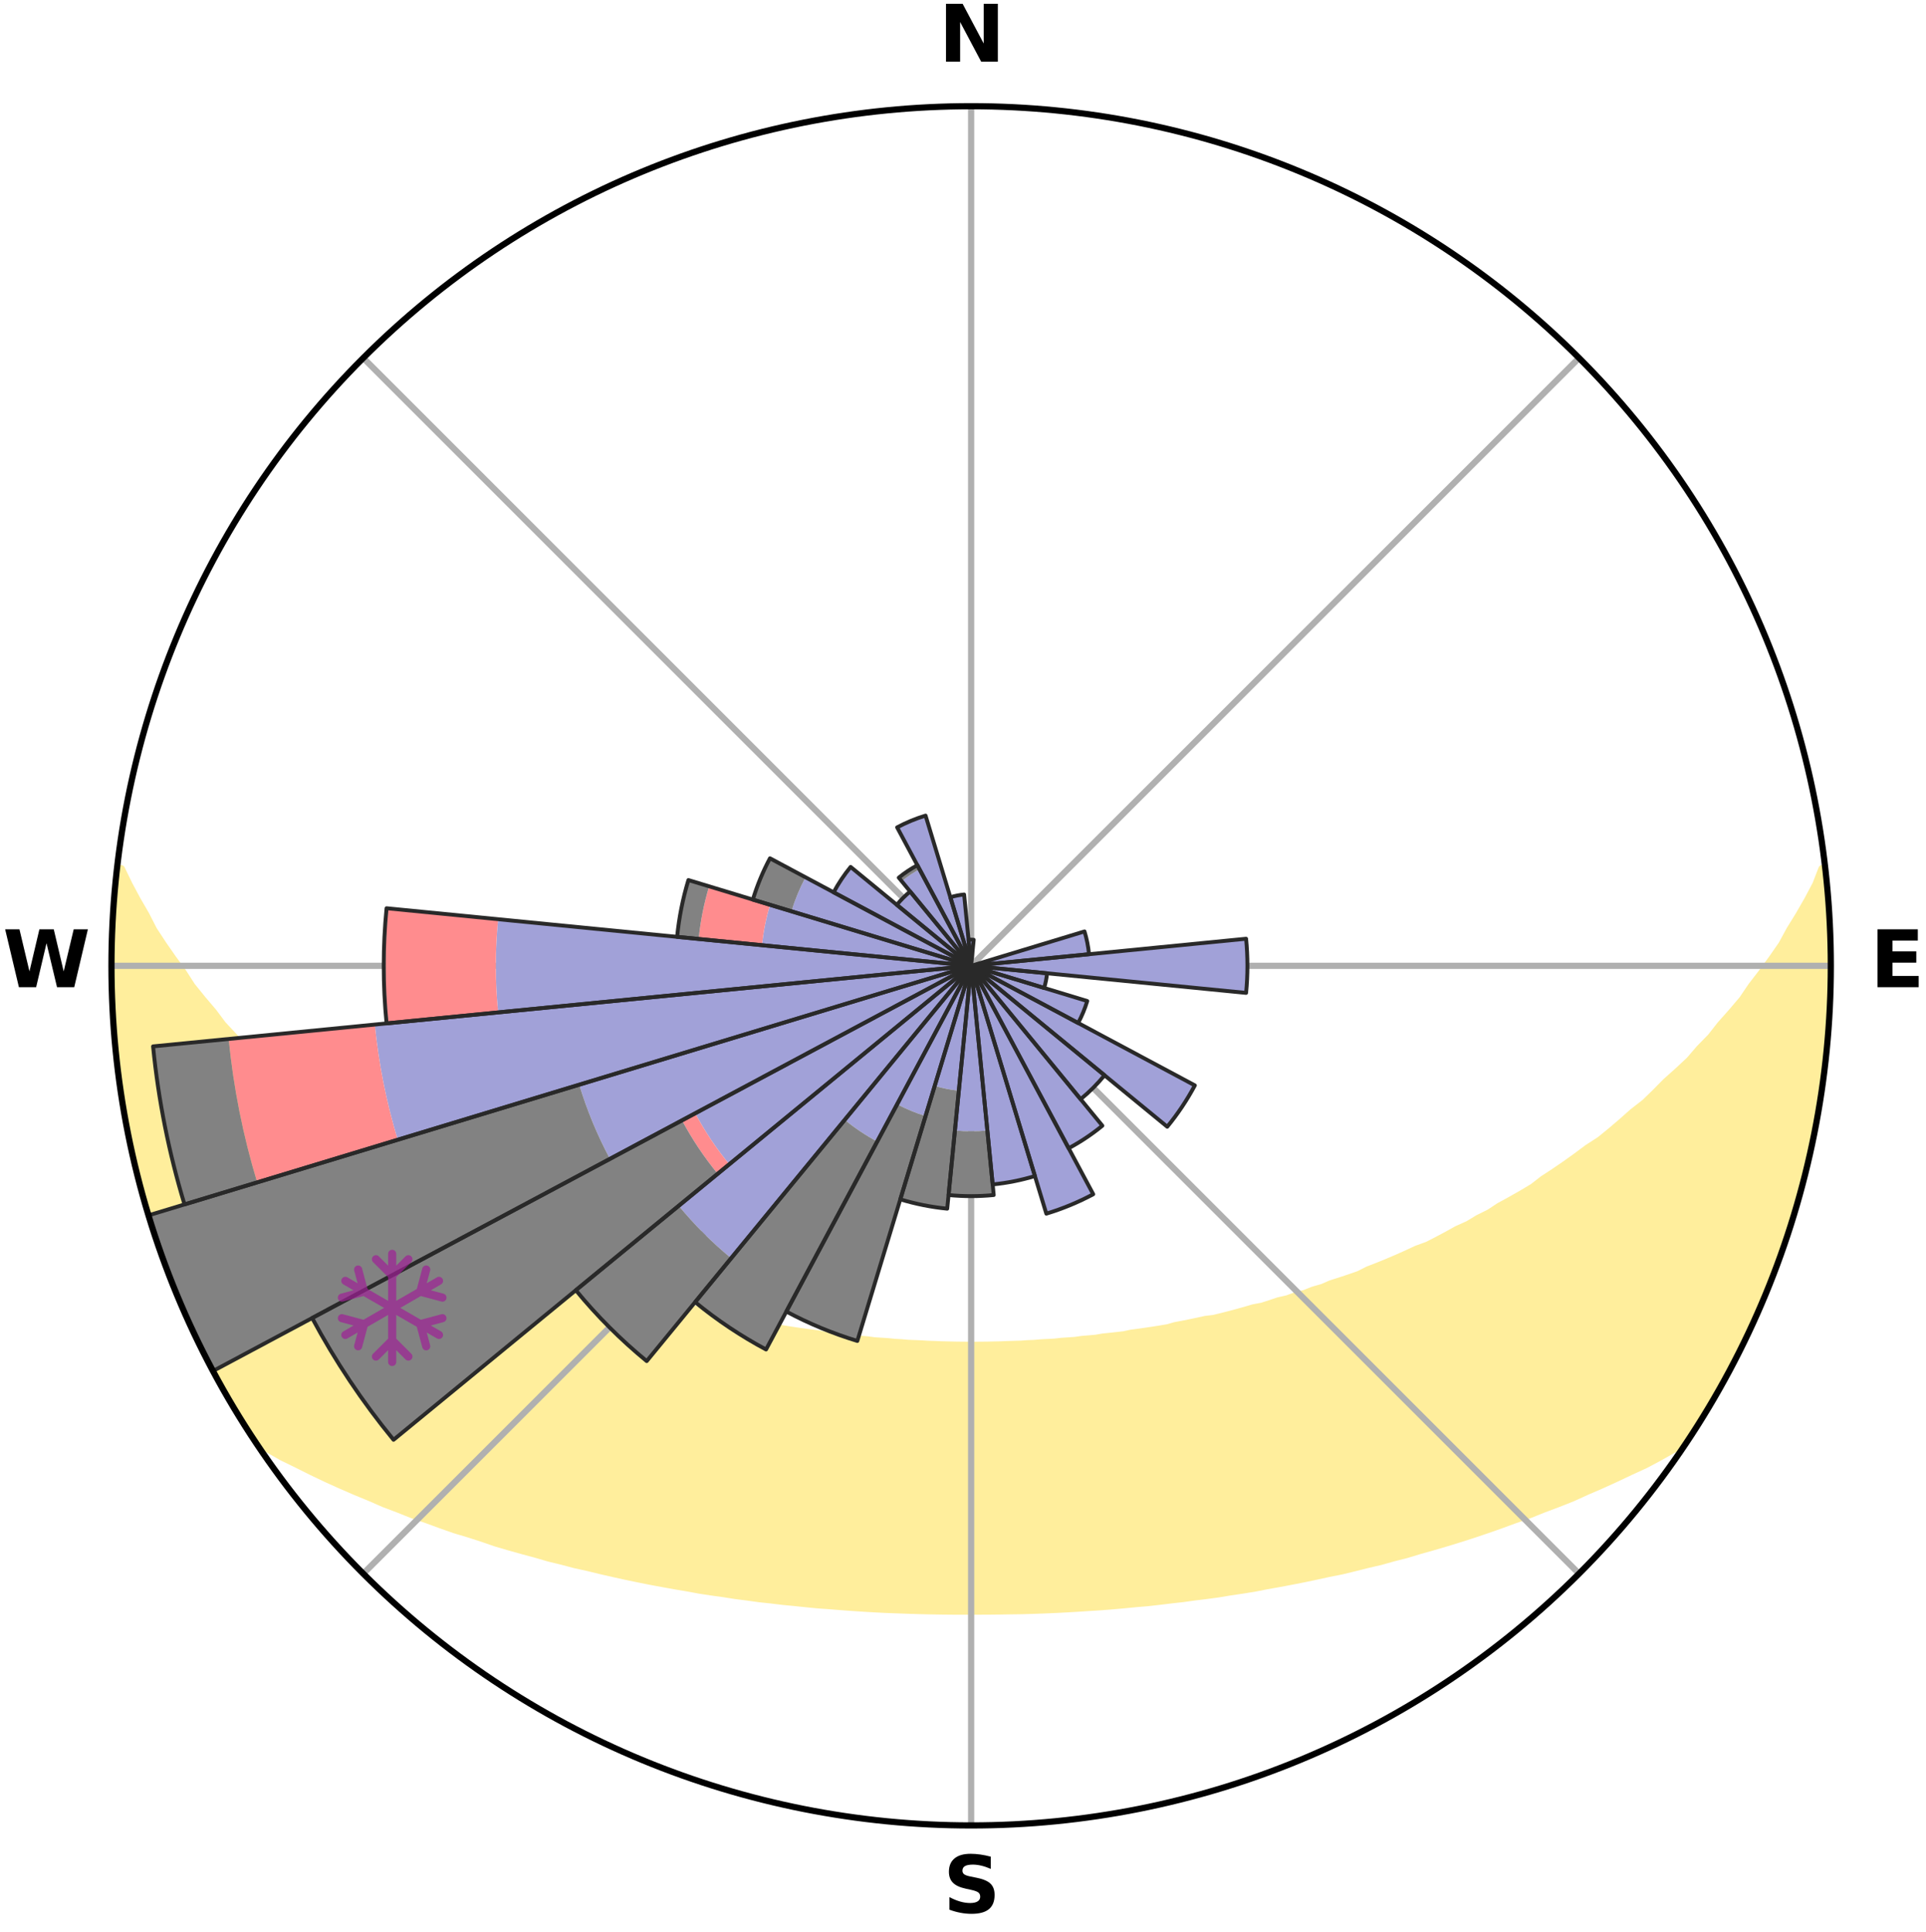 <?xml version="1.0" encoding="utf-8" standalone="no"?>
<!DOCTYPE svg PUBLIC "-//W3C//DTD SVG 1.1//EN"
  "http://www.w3.org/Graphics/SVG/1.1/DTD/svg11.dtd">
<svg xmlns:xlink="http://www.w3.org/1999/xlink" width="248.41pt" height="249.158pt" viewBox="0 0 248.41 249.158" xmlns="http://www.w3.org/2000/svg" version="1.1">
 <title>Ski Rose for Doganaccia</title>
 <defs>
  <style type="text/css">*{stroke-linejoin: round; stroke-linecap: butt}</style>
 </defs>
 <g id="figure_1">
  <g id="patch_1">
   <path d="M 0 249.158 
L 248.41 249.158 
L 248.41 0 
L 0 0 
z
" style="fill: #ffffff"/>
  </g>
  <g id="axes_1">
   <g id="patch_2">
    <path d="M 236.135 124.579 
C 236.135 110.018 233.267 95.599 227.695 82.147 
C 222.122 68.695 213.955 56.471 203.659 46.175 
C 193.363 35.879 181.139 27.711 167.687 22.139 
C 154.235 16.567 139.815 13.699 125.255 13.699 
C 110.694 13.699 96.275 16.567 82.823 22.139 
C 69.371 27.711 57.147 35.879 46.851 46.175 
C 36.555 56.471 28.387 68.695 22.815 82.147 
C 17.243 95.599 14.375 110.018 14.375 124.579 
C 14.375 139.14 17.243 153.559 22.815 167.011 
C 28.387 180.463 36.555 192.687 46.851 202.983 
C 57.147 213.279 69.371 221.447 82.823 227.019 
C 96.275 232.591 110.694 235.459 125.255 235.459 
C 139.815 235.459 154.235 232.591 167.687 227.019 
C 181.139 221.447 193.363 213.279 203.659 202.983 
C 213.955 192.687 222.122 180.463 227.695 167.011 
C 233.267 153.559 236.135 139.14 236.135 124.579 
M 125.255 124.579 
C 125.255 124.579 125.255 124.579 125.255 124.579 
C 125.255 124.579 125.255 124.579 125.255 124.579 
C 125.255 124.579 125.255 124.579 125.255 124.579 
C 125.255 124.579 125.255 124.579 125.255 124.579 
C 125.255 124.579 125.255 124.579 125.255 124.579 
C 125.255 124.579 125.255 124.579 125.255 124.579 
C 125.255 124.579 125.255 124.579 125.255 124.579 
C 125.255 124.579 125.255 124.579 125.255 124.579 
C 125.255 124.579 125.255 124.579 125.255 124.579 
C 125.255 124.579 125.255 124.579 125.255 124.579 
C 125.255 124.579 125.255 124.579 125.255 124.579 
C 125.255 124.579 125.255 124.579 125.255 124.579 
C 125.255 124.579 125.255 124.579 125.255 124.579 
C 125.255 124.579 125.255 124.579 125.255 124.579 
C 125.255 124.579 125.255 124.579 125.255 124.579 
C 125.255 124.579 125.255 124.579 125.255 124.579 
z
" style="fill: #ffffff"/>
   </g>
   <g id="PolyCollection_1">
    <defs>
     <path id="m4e405b56f4" d="M 235.407 -137.129 
L 235.027 -137.086 
L 234.25 -135.074 
L 233.191 -133.074 
L 232.063 -131.112 
L 230.878 -129.191 
L 229.862 -127.318 
L 228.59 -125.481 
L 227.28 -123.689 
L 225.936 -121.943 
L 224.78 -120.234 
L 223.375 -118.578 
L 221.944 -116.969 
L 220.705 -115.388 
L 219.225 -113.873 
L 217.94 -112.377 
L 216.418 -110.955 
L 214.878 -109.581 
L 213.535 -108.217 
L 212.176 -106.895 
L 210.59 -105.661 
L 209.202 -104.425 
L 207.802 -103.231 
L 206.39 -102.078 
L 204.765 -101.027 
L 203.336 -99.96 
L 201.901 -98.934 
L 200.459 -97.948 
L 199.013 -97.002 
L 197.754 -96.021 
L 196.3 -95.151 
L 194.844 -94.321 
L 193.39 -93.528 
L 192.116 -92.688 
L 190.663 -91.968 
L 189.387 -91.194 
L 187.94 -90.544 
L 186.666 -89.835 
L 185.392 -89.156 
L 184.12 -88.506 
L 182.693 -87.987 
L 181.43 -87.397 
L 180.171 -86.836 
L 178.917 -86.302 
L 177.669 -85.795 
L 176.426 -85.314 
L 175.326 -84.751 
L 174.095 -84.319 
L 172.871 -83.911 
L 171.657 -83.526 
L 170.572 -83.053 
L 169.373 -82.712 
L 168.297 -82.281 
L 167.116 -81.981 
L 166.051 -81.589 
L 164.889 -81.326 
L 163.836 -80.971 
L 162.788 -80.634 
L 161.655 -80.422 
L 160.621 -80.117 
L 159.593 -79.829 
L 158.57 -79.556 
L 157.554 -79.297 
L 156.544 -79.053 
L 155.473 -78.924 
L 154.48 -78.705 
L 153.493 -78.498 
L 152.513 -78.303 
L 151.54 -78.12 
L 150.624 -77.855 
L 149.661 -77.694 
L 148.706 -77.544 
L 147.757 -77.402 
L 146.815 -77.269 
L 145.88 -77.145 
L 144.983 -76.95 
L 144.058 -76.843 
L 143.14 -76.743 
L 142.228 -76.649 
L 141.343 -76.496 
L 140.441 -76.416 
L 139.543 -76.342 
L 138.667 -76.216 
L 137.778 -76.155 
L 136.894 -76.097 
L 136.025 -75.997 
L 135.149 -75.95 
L 134.276 -75.906 
L 133.413 -75.83 
L 132.546 -75.795 
L 131.685 -75.735 
L 130.823 -75.709 
L 129.963 -75.685 
L 129.106 -75.647 
L 128.249 -75.631 
L 127.393 -75.608 
L 126.537 -75.599 
L 125.682 -75.591 
L 124.827 -75.592 
L 123.972 -75.601 
L 123.117 -75.611 
L 122.261 -75.635 
L 121.404 -75.653 
L 120.548 -75.693 
L 119.688 -75.718 
L 118.829 -75.773 
L 117.966 -75.807 
L 117.099 -75.843 
L 116.236 -75.92 
L 115.364 -75.966 
L 114.498 -76.059 
L 113.62 -76.115 
L 112.737 -76.174 
L 111.864 -76.293 
L 110.973 -76.364 
L 110.077 -76.44 
L 109.196 -76.585 
L 108.291 -76.675 
L 107.38 -76.77 
L 106.462 -76.872 
L 105.57 -77.057 
L 104.643 -77.175 
L 103.709 -77.301 
L 102.768 -77.434 
L 101.82 -77.577 
L 100.866 -77.729 
L 99.954 -77.981 
L 98.99 -78.155 
L 98.018 -78.34 
L 97.039 -78.535 
L 96.054 -78.743 
L 95.062 -78.962 
L 94.063 -79.195 
L 93.058 -79.441 
L 91.97 -79.597 
L 90.949 -79.87 
L 89.922 -80.159 
L 88.889 -80.464 
L 87.851 -80.785 
L 86.712 -81.014 
L 85.66 -81.369 
L 84.5 -81.633 
L 83.437 -82.024 
L 82.369 -82.435 
L 81.183 -82.756 
L 79.986 -83.098 
L 78.903 -83.57 
L 77.69 -83.955 
L 76.469 -84.363 
L 75.374 -84.902 
L 74.141 -85.358 
L 72.9 -85.839 
L 71.654 -86.346 
L 70.401 -86.879 
L 69.144 -87.44 
L 67.883 -88.029 
L 66.619 -88.647 
L 65.352 -89.294 
L 63.917 -89.876 
L 62.645 -90.585 
L 61.373 -91.324 
L 59.926 -92.007 
L 58.654 -92.812 
L 57.203 -93.566 
L 55.751 -94.358 
L 54.485 -95.265 
L 53.036 -96.131 
L 51.589 -97.036 
L 50.145 -97.981 
L 48.705 -98.966 
L 47.271 -99.991 
L 45.845 -101.057 
L 44.427 -102.164 
L 43.019 -103.312 
L 41.623 -104.501 
L 40.029 -105.685 
L 38.658 -106.961 
L 37.302 -108.278 
L 35.748 -109.601 
L 34.426 -111.005 
L 32.908 -112.421 
L 31.626 -113.911 
L 30.149 -115.421 
L 28.694 -116.98 
L 27.484 -118.599 
L 26.082 -120.249 
L 24.709 -121.946 
L 23.586 -123.692 
L 22.277 -125.478 
L 21.006 -127.309 
L 19.776 -129.184 
L 18.804 -131.09 
L 17.671 -133.046 
L 16.603 -135.041 
L 15.621 -137.07 
L 15.199 -137.118 
L 15.199 -137.118 
L 14.913 -135.204 
L 14.891 -133.265 
L 14.67 -131.343 
L 14.482 -129.416 
L 14.516 -127.479 
L 14.392 -125.547 
L 14.537 -123.613 
L 14.477 -121.678 
L 14.497 -119.743 
L 14.643 -117.814 
L 14.728 -115.88 
L 14.931 -113.956 
L 15.268 -112.048 
L 15.394 -110.116 
L 15.608 -108.192 
L 15.925 -106.284 
L 16.327 -104.391 
L 16.636 -102.48 
L 17.036 -100.587 
L 17.589 -98.731 
L 17.929 -96.823 
L 18.414 -94.95 
L 19.058 -93.122 
L 19.557 -91.253 
L 20.13 -89.405 
L 20.797 -87.589 
L 21.428 -85.76 
L 22.154 -83.967 
L 22.911 -82.187 
L 23.602 -80.379 
L 24.359 -78.598 
L 25.212 -76.861 
L 26.041 -75.113 
L 26.912 -73.385 
L 27.826 -71.68 
L 28.752 -69.98 
L 29.723 -68.307 
L 30.734 -66.657 
L 31.74 -65.004 
L 32.819 -63.397 
L 34.594 -62.27 
L 36.435 -61.224 
L 38.365 -60.284 
L 40.24 -59.345 
L 42.118 -58.449 
L 44 -57.598 
L 45.876 -56.783 
L 47.753 -56.011 
L 49.562 -55.219 
L 51.424 -54.516 
L 53.223 -53.794 
L 55.073 -53.161 
L 56.858 -52.504 
L 58.637 -51.878 
L 60.454 -51.335 
L 62.213 -50.767 
L 63.921 -50.176 
L 65.664 -49.664 
L 67.398 -49.178 
L 69.12 -48.717 
L 70.793 -48.226 
L 72.495 -47.813 
L 74.154 -47.374 
L 75.835 -47.006 
L 77.473 -46.605 
L 79.105 -46.232 
L 80.725 -45.873 
L 82.34 -45.539 
L 83.942 -45.219 
L 85.539 -44.922 
L 87.124 -44.637 
L 88.703 -44.374 
L 90.254 -44.084 
L 91.815 -43.847 
L 93.369 -43.632 
L 94.899 -43.39 
L 96.436 -43.196 
L 97.954 -42.984 
L 99.477 -42.823 
L 100.983 -42.639 
L 102.491 -42.495 
L 103.986 -42.338 
L 105.476 -42.193 
L 106.967 -42.089 
L 108.448 -41.968 
L 109.924 -41.86 
L 111.396 -41.762 
L 112.865 -41.677 
L 114.331 -41.602 
L 115.795 -41.548 
L 117.255 -41.494 
L 118.712 -41.45 
L 120.168 -41.416 
L 121.623 -41.393 
L 123.076 -41.379 
L 124.529 -41.376 
L 125.981 -41.379 
L 127.433 -41.384 
L 128.887 -41.399 
L 130.341 -41.423 
L 131.798 -41.443 
L 133.256 -41.486 
L 134.716 -41.539 
L 136.179 -41.603 
L 137.644 -41.678 
L 139.113 -41.765 
L 140.585 -41.862 
L 142.065 -41.954 
L 143.546 -42.073 
L 145.031 -42.206 
L 146.521 -42.351 
L 148.024 -42.476 
L 149.525 -42.646 
L 151.03 -42.83 
L 152.551 -42.999 
L 154.069 -43.211 
L 155.607 -43.398 
L 157.151 -43.606 
L 158.688 -43.864 
L 160.251 -44.094 
L 161.819 -44.346 
L 163.377 -44.655 
L 164.965 -44.934 
L 166.558 -45.237 
L 168.163 -45.551 
L 169.774 -45.892 
L 171.397 -46.245 
L 173.058 -46.572 
L 174.696 -46.972 
L 176.347 -47.388 
L 178.039 -47.778 
L 179.703 -48.246 
L 181.416 -48.682 
L 183.101 -49.193 
L 184.833 -49.679 
L 186.576 -50.191 
L 188.328 -50.73 
L 190.089 -51.297 
L 191.859 -51.894 
L 193.636 -52.52 
L 195.421 -53.177 
L 197.266 -53.814 
L 199.065 -54.536 
L 200.93 -55.235 
L 202.798 -55.975 
L 204.61 -56.803 
L 206.491 -57.613 
L 208.368 -58.468 
L 210.25 -59.36 
L 212.191 -60.25 
L 214.051 -61.242 
L 215.895 -62.283 
L 217.707 -63.387 
L 218.767 -65.005 
L 219.794 -66.645 
L 220.776 -68.313 
L 221.699 -70.013 
L 222.685 -71.679 
L 223.539 -73.416 
L 224.456 -75.119 
L 225.325 -76.848 
L 226.139 -78.603 
L 226.886 -80.389 
L 227.59 -82.191 
L 228.407 -83.946 
L 229.069 -85.764 
L 229.774 -87.567 
L 230.335 -89.42 
L 230.954 -91.252 
L 231.526 -93.1 
L 232.052 -94.962 
L 232.533 -96.835 
L 233.037 -98.703 
L 233.423 -100.599 
L 233.888 -102.477 
L 234.247 -104.379 
L 234.503 -106.297 
L 234.856 -108.199 
L 235.174 -110.108 
L 235.358 -112.034 
L 235.602 -113.954 
L 235.701 -115.887 
L 235.873 -117.813 
L 236.011 -119.743 
L 235.994 -121.679 
L 236.095 -123.612 
L 236.128 -125.547 
L 236.002 -127.479 
L 235.967 -129.413 
L 235.898 -131.346 
L 235.673 -133.269 
L 235.574 -135.202 
L 235.407 -137.129 
z
" style="stroke: #ffee9c"/>
    </defs>
    <g clip-path="url(#p338e83e1bb)">
     <use xlink:href="#m4e405b56f4" x="0" y="249.158" style="fill: #ffee9c; stroke: #ffee9c"/>
    </g>
   </g>
   <g id="matplotlib.axis_1">
    <g id="xtick_1">
     <g id="line2d_1">
      <path d="M 125.255 124.579 
L 125.255 13.699 
" clip-path="url(#p338e83e1bb)" style="fill: none; stroke: #b0b0b0; stroke-width: 0.8; stroke-linecap: square"/>
     </g>
     <g id="text_1">
      <!-- N -->
      <g transform="translate(121.07 7.958) scale(0.1 -0.1)">
       <defs>
        <path id="DejaVuSans-Bold-4e" d="M 588 4666 
L 1931 4666 
L 3628 1466 
L 3628 4666 
L 4769 4666 
L 4769 0 
L 3425 0 
L 1728 3200 
L 1728 0 
L 588 0 
L 588 4666 
z
" transform="scale(0.016)"/>
       </defs>
       <use xlink:href="#DejaVuSans-Bold-4e"/>
      </g>
     </g>
    </g>
    <g id="xtick_2">
     <g id="line2d_2">
      <path d="M 125.255 124.579 
L 203.659 46.175 
" clip-path="url(#p338e83e1bb)" style="fill: none; stroke: #b0b0b0; stroke-width: 0.8; stroke-linecap: square"/>
     </g>
    </g>
    <g id="xtick_3">
     <g id="line2d_3">
      <path d="M 125.255 124.579 
L 236.135 124.579 
" clip-path="url(#p338e83e1bb)" style="fill: none; stroke: #b0b0b0; stroke-width: 0.8; stroke-linecap: square"/>
     </g>
     <g id="text_2">
      <!-- E -->
      <g transform="translate(241.219 127.338) scale(0.1 -0.1)">
       <defs>
        <path id="DejaVuSans-Bold-45" d="M 588 4666 
L 3834 4666 
L 3834 3756 
L 1791 3756 
L 1791 2888 
L 3713 2888 
L 3713 1978 
L 1791 1978 
L 1791 909 
L 3903 909 
L 3903 0 
L 588 0 
L 588 4666 
z
" transform="scale(0.016)"/>
       </defs>
       <use xlink:href="#DejaVuSans-Bold-45"/>
      </g>
     </g>
    </g>
    <g id="xtick_4">
     <g id="line2d_4">
      <path d="M 125.255 124.579 
L 203.659 202.983 
" clip-path="url(#p338e83e1bb)" style="fill: none; stroke: #b0b0b0; stroke-width: 0.8; stroke-linecap: square"/>
     </g>
    </g>
    <g id="xtick_5">
     <g id="line2d_5">
      <path d="M 125.255 124.579 
L 125.255 235.459 
" clip-path="url(#p338e83e1bb)" style="fill: none; stroke: #b0b0b0; stroke-width: 0.8; stroke-linecap: square"/>
     </g>
     <g id="text_3">
      <!-- S -->
      <g transform="translate(121.654 246.718) scale(0.1 -0.1)">
       <defs>
        <path id="DejaVuSans-Bold-53" d="M 3834 4519 
L 3834 3531 
Q 3450 3703 3084 3790 
Q 2719 3878 2394 3878 
Q 1963 3878 1756 3759 
Q 1550 3641 1550 3391 
Q 1550 3203 1689 3098 
Q 1828 2994 2194 2919 
L 2706 2816 
Q 3484 2659 3812 2340 
Q 4141 2022 4141 1434 
Q 4141 663 3683 286 
Q 3225 -91 2284 -91 
Q 1841 -91 1394 -6 
Q 947 78 500 244 
L 500 1259 
Q 947 1022 1364 901 
Q 1781 781 2169 781 
Q 2563 781 2772 912 
Q 2981 1044 2981 1288 
Q 2981 1506 2839 1625 
Q 2697 1744 2272 1838 
L 1806 1941 
Q 1106 2091 782 2419 
Q 459 2747 459 3303 
Q 459 4000 909 4375 
Q 1359 4750 2203 4750 
Q 2588 4750 2994 4692 
Q 3400 4634 3834 4519 
z
" transform="scale(0.016)"/>
       </defs>
       <use xlink:href="#DejaVuSans-Bold-53"/>
      </g>
     </g>
    </g>
    <g id="xtick_6">
     <g id="line2d_6">
      <path d="M 125.255 124.579 
L 46.851 202.983 
" clip-path="url(#p338e83e1bb)" style="fill: none; stroke: #b0b0b0; stroke-width: 0.8; stroke-linecap: square"/>
     </g>
    </g>
    <g id="xtick_7">
     <g id="line2d_7">
      <path d="M 125.255 124.579 
L 14.375 124.579 
" clip-path="url(#p338e83e1bb)" style="fill: none; stroke: #b0b0b0; stroke-width: 0.8; stroke-linecap: square"/>
     </g>
     <g id="text_4">
      <!-- W -->
      <g transform="translate(0.36 127.338) scale(0.1 -0.1)">
       <defs>
        <path id="DejaVuSans-Bold-57" d="M 191 4666 
L 1344 4666 
L 2150 1275 
L 2950 4666 
L 4109 4666 
L 4909 1275 
L 5716 4666 
L 6859 4666 
L 5759 0 
L 4372 0 
L 3525 3547 
L 2688 0 
L 1300 0 
L 191 4666 
z
" transform="scale(0.016)"/>
       </defs>
       <use xlink:href="#DejaVuSans-Bold-57"/>
      </g>
     </g>
    </g>
    <g id="xtick_8">
     <g id="line2d_8">
      <path d="M 125.255 124.579 
L 46.851 46.175 
" clip-path="url(#p338e83e1bb)" style="fill: none; stroke: #b0b0b0; stroke-width: 0.8; stroke-linecap: square"/>
     </g>
    </g>
   </g>
   <g id="matplotlib.axis_2"/>
   <g id="patch_3">
    <path d="M 125.255 124.579 
C 125.255 124.579 125.255 124.579 125.255 124.579 
C 125.255 124.579 125.255 124.579 125.255 124.579 
L 125.255 124.579 
C 125.255 124.579 125.255 124.579 125.255 124.579 
C 125.255 124.579 125.255 124.579 125.255 124.579 
z
" clip-path="url(#p338e83e1bb)" style="fill: #d9d9d9"/>
   </g>
   <g id="patch_4">
    <path d="M 125.255 124.579 
C 125.255 124.579 125.255 124.579 125.255 124.579 
C 125.255 124.579 125.255 124.579 125.255 124.579 
L 125.255 124.579 
C 125.255 124.579 125.255 124.579 125.255 124.579 
C 125.255 124.579 125.255 124.579 125.255 124.579 
z
" clip-path="url(#p338e83e1bb)" style="fill: #d9d9d9"/>
   </g>
   <g id="patch_5">
    <path d="M 125.255 124.579 
C 125.255 124.579 125.255 124.579 125.255 124.579 
C 125.255 124.579 125.255 124.579 125.255 124.579 
L 125.255 124.579 
C 125.255 124.579 125.255 124.579 125.255 124.579 
C 125.255 124.579 125.255 124.579 125.255 124.579 
z
" clip-path="url(#p338e83e1bb)" style="fill: #d9d9d9"/>
   </g>
   <g id="patch_6">
    <path d="M 125.255 124.579 
C 125.255 124.579 125.255 124.579 125.255 124.579 
C 125.255 124.579 125.255 124.579 125.255 124.579 
L 125.255 124.579 
C 125.255 124.579 125.255 124.579 125.255 124.579 
C 125.255 124.579 125.255 124.579 125.255 124.579 
z
" clip-path="url(#p338e83e1bb)" style="fill: #d9d9d9"/>
   </g>
   <g id="patch_7">
    <path d="M 125.255 124.579 
C 125.255 124.579 125.255 124.579 125.255 124.579 
C 125.255 124.579 125.255 124.579 125.255 124.579 
L 125.255 124.579 
C 125.255 124.579 125.255 124.579 125.255 124.579 
C 125.255 124.579 125.255 124.579 125.255 124.579 
z
" clip-path="url(#p338e83e1bb)" style="fill: #d9d9d9"/>
   </g>
   <g id="patch_8">
    <path d="M 125.255 124.579 
C 125.255 124.579 125.255 124.579 125.255 124.579 
C 125.255 124.579 125.255 124.579 125.255 124.579 
L 125.255 124.579 
C 125.255 124.579 125.255 124.579 125.255 124.579 
C 125.255 124.579 125.255 124.579 125.255 124.579 
z
" clip-path="url(#p338e83e1bb)" style="fill: #d9d9d9"/>
   </g>
   <g id="patch_9">
    <path d="M 125.255 124.579 
C 125.255 124.579 125.255 124.579 125.255 124.579 
C 125.255 124.579 125.255 124.579 125.255 124.579 
L 125.255 124.579 
C 125.255 124.579 125.255 124.579 125.255 124.579 
C 125.255 124.579 125.255 124.579 125.255 124.579 
z
" clip-path="url(#p338e83e1bb)" style="fill: #d9d9d9"/>
   </g>
   <g id="patch_10">
    <path d="M 125.255 124.579 
C 125.255 124.579 125.255 124.579 125.255 124.579 
C 125.255 124.579 125.255 124.579 125.255 124.579 
L 125.255 124.579 
C 125.255 124.579 125.255 124.579 125.255 124.579 
C 125.255 124.579 125.255 124.579 125.255 124.579 
z
" clip-path="url(#p338e83e1bb)" style="fill: #d9d9d9"/>
   </g>
   <g id="patch_11">
    <path d="M 125.255 124.579 
C 125.255 124.579 125.255 124.579 125.255 124.579 
C 125.255 124.579 125.255 124.579 125.255 124.579 
L 125.255 124.579 
C 125.255 124.579 125.255 124.579 125.255 124.579 
C 125.255 124.579 125.255 124.579 125.255 124.579 
z
" clip-path="url(#p338e83e1bb)" style="fill: #d9d9d9"/>
   </g>
   <g id="patch_12">
    <path d="M 125.255 124.579 
C 125.255 124.579 125.255 124.579 125.255 124.579 
C 125.255 124.579 125.255 124.579 125.255 124.579 
L 125.255 124.579 
C 125.255 124.579 125.255 124.579 125.255 124.579 
C 125.255 124.579 125.255 124.579 125.255 124.579 
z
" clip-path="url(#p338e83e1bb)" style="fill: #d9d9d9"/>
   </g>
   <g id="patch_13">
    <path d="M 125.255 124.579 
C 125.255 124.579 125.255 124.579 125.255 124.579 
C 125.255 124.579 125.255 124.579 125.255 124.579 
L 125.255 124.579 
C 125.255 124.579 125.255 124.579 125.255 124.579 
C 125.255 124.579 125.255 124.579 125.255 124.579 
z
" clip-path="url(#p338e83e1bb)" style="fill: #d9d9d9"/>
   </g>
   <g id="patch_14">
    <path d="M 125.255 124.579 
C 125.255 124.579 125.255 124.579 125.255 124.579 
C 125.255 124.579 125.255 124.579 125.255 124.579 
L 125.255 124.579 
C 125.255 124.579 125.255 124.579 125.255 124.579 
C 125.255 124.579 125.255 124.579 125.255 124.579 
z
" clip-path="url(#p338e83e1bb)" style="fill: #d9d9d9"/>
   </g>
   <g id="patch_15">
    <path d="M 125.255 124.579 
C 125.255 124.579 125.255 124.579 125.255 124.579 
C 125.255 124.579 125.255 124.579 125.255 124.579 
L 125.255 124.579 
C 125.255 124.579 125.255 124.579 125.255 124.579 
C 125.255 124.579 125.255 124.579 125.255 124.579 
z
" clip-path="url(#p338e83e1bb)" style="fill: #d9d9d9"/>
   </g>
   <g id="patch_16">
    <path d="M 125.255 124.579 
C 125.255 124.579 125.255 124.579 125.255 124.579 
C 125.255 124.579 125.255 124.579 125.255 124.579 
L 125.255 124.579 
C 125.255 124.579 125.255 124.579 125.255 124.579 
C 125.255 124.579 125.255 124.579 125.255 124.579 
z
" clip-path="url(#p338e83e1bb)" style="fill: #d9d9d9"/>
   </g>
   <g id="patch_17">
    <path d="M 125.255 124.579 
C 125.255 124.579 125.255 124.579 125.255 124.579 
C 125.255 124.579 125.255 124.579 125.255 124.579 
L 125.255 124.579 
C 125.255 124.579 125.255 124.579 125.255 124.579 
C 125.255 124.579 125.255 124.579 125.255 124.579 
z
" clip-path="url(#p338e83e1bb)" style="fill: #d9d9d9"/>
   </g>
   <g id="patch_18">
    <path d="M 125.255 124.579 
C 125.255 124.579 125.255 124.579 125.255 124.579 
C 125.255 124.579 125.255 124.579 125.255 124.579 
L 125.255 124.579 
C 125.255 124.579 125.255 124.579 125.255 124.579 
C 125.255 124.579 125.255 124.579 125.255 124.579 
z
" clip-path="url(#p338e83e1bb)" style="fill: #d9d9d9"/>
   </g>
   <g id="patch_19">
    <path d="M 125.255 124.579 
C 125.255 124.579 125.255 124.579 125.255 124.579 
C 125.255 124.579 125.255 124.579 125.255 124.579 
L 125.255 124.579 
C 125.255 124.579 125.255 124.579 125.255 124.579 
C 125.255 124.579 125.255 124.579 125.255 124.579 
z
" clip-path="url(#p338e83e1bb)" style="fill: #d9d9d9"/>
   </g>
   <g id="patch_20">
    <path d="M 125.255 124.579 
C 125.255 124.579 125.255 124.579 125.255 124.579 
C 125.255 124.579 125.255 124.579 125.255 124.579 
L 125.255 124.579 
C 125.255 124.579 125.255 124.579 125.255 124.579 
C 125.255 124.579 125.255 124.579 125.255 124.579 
z
" clip-path="url(#p338e83e1bb)" style="fill: #d9d9d9"/>
   </g>
   <g id="patch_21">
    <path d="M 125.255 124.579 
C 125.255 124.579 125.255 124.579 125.255 124.579 
C 125.255 124.579 125.255 124.579 125.255 124.579 
L 125.255 124.579 
C 125.255 124.579 125.255 124.579 125.255 124.579 
C 125.255 124.579 125.255 124.579 125.255 124.579 
z
" clip-path="url(#p338e83e1bb)" style="fill: #d9d9d9"/>
   </g>
   <g id="patch_22">
    <path d="M 125.255 124.579 
C 125.255 124.579 125.255 124.579 125.255 124.579 
C 125.255 124.579 125.255 124.579 125.255 124.579 
L 125.255 124.579 
C 125.255 124.579 125.255 124.579 125.255 124.579 
C 125.255 124.579 125.255 124.579 125.255 124.579 
z
" clip-path="url(#p338e83e1bb)" style="fill: #d9d9d9"/>
   </g>
   <g id="patch_23">
    <path d="M 125.255 124.579 
C 125.255 124.579 125.255 124.579 125.255 124.579 
C 125.255 124.579 125.255 124.579 125.255 124.579 
L 125.255 124.579 
C 125.255 124.579 125.255 124.579 125.255 124.579 
C 125.255 124.579 125.255 124.579 125.255 124.579 
z
" clip-path="url(#p338e83e1bb)" style="fill: #d9d9d9"/>
   </g>
   <g id="patch_24">
    <path d="M 125.255 124.579 
C 125.255 124.579 125.255 124.579 125.255 124.579 
C 125.255 124.579 125.255 124.579 125.255 124.579 
L 125.255 124.579 
C 125.255 124.579 125.255 124.579 125.255 124.579 
C 125.255 124.579 125.255 124.579 125.255 124.579 
z
" clip-path="url(#p338e83e1bb)" style="fill: #d9d9d9"/>
   </g>
   <g id="patch_25">
    <path d="M 125.255 124.579 
C 125.255 124.579 125.255 124.579 125.255 124.579 
C 125.255 124.579 125.255 124.579 125.255 124.579 
L 125.255 124.579 
C 125.255 124.579 125.255 124.579 125.255 124.579 
C 125.255 124.579 125.255 124.579 125.255 124.579 
z
" clip-path="url(#p338e83e1bb)" style="fill: #d9d9d9"/>
   </g>
   <g id="patch_26">
    <path d="M 125.255 124.579 
C 125.255 124.579 125.255 124.579 125.255 124.579 
C 125.255 124.579 125.255 124.579 125.255 124.579 
L 125.255 124.579 
C 125.255 124.579 125.255 124.579 125.255 124.579 
C 125.255 124.579 125.255 124.579 125.255 124.579 
z
" clip-path="url(#p338e83e1bb)" style="fill: #d9d9d9"/>
   </g>
   <g id="patch_27">
    <path d="M 125.255 124.579 
C 125.255 124.579 125.255 124.579 125.255 124.579 
C 125.255 124.579 125.255 124.579 125.255 124.579 
L 125.255 124.579 
C 125.255 124.579 125.255 124.579 125.255 124.579 
C 125.255 124.579 125.255 124.579 125.255 124.579 
z
" clip-path="url(#p338e83e1bb)" style="fill: #d9d9d9"/>
   </g>
   <g id="patch_28">
    <path d="M 125.255 124.579 
C 125.255 124.579 125.255 124.579 125.255 124.579 
C 125.255 124.579 125.255 124.579 125.255 124.579 
L 125.255 124.579 
C 125.255 124.579 125.255 124.579 125.255 124.579 
C 125.255 124.579 125.255 124.579 125.255 124.579 
z
" clip-path="url(#p338e83e1bb)" style="fill: #d9d9d9"/>
   </g>
   <g id="patch_29">
    <path d="M 125.255 124.579 
C 125.255 124.579 125.255 124.579 125.255 124.579 
C 125.255 124.579 125.255 124.579 125.255 124.579 
L 125.255 124.579 
C 125.255 124.579 125.255 124.579 125.255 124.579 
C 125.255 124.579 125.255 124.579 125.255 124.579 
z
" clip-path="url(#p338e83e1bb)" style="fill: #d9d9d9"/>
   </g>
   <g id="patch_30">
    <path d="M 125.255 124.579 
C 125.255 124.579 125.255 124.579 125.255 124.579 
C 125.255 124.579 125.255 124.579 125.255 124.579 
L 125.255 124.579 
C 125.255 124.579 125.255 124.579 125.255 124.579 
C 125.255 124.579 125.255 124.579 125.255 124.579 
z
" clip-path="url(#p338e83e1bb)" style="fill: #d9d9d9"/>
   </g>
   <g id="patch_31">
    <path d="M 125.255 124.579 
C 125.255 124.579 125.255 124.579 125.255 124.579 
C 125.255 124.579 125.255 124.579 125.255 124.579 
L 125.255 124.579 
C 125.255 124.579 125.255 124.579 125.255 124.579 
C 125.255 124.579 125.255 124.579 125.255 124.579 
z
" clip-path="url(#p338e83e1bb)" style="fill: #d9d9d9"/>
   </g>
   <g id="patch_32">
    <path d="M 125.255 124.579 
C 125.255 124.579 125.255 124.579 125.255 124.579 
C 125.255 124.579 125.255 124.579 125.255 124.579 
L 125.255 124.579 
C 125.255 124.579 125.255 124.579 125.255 124.579 
C 125.255 124.579 125.255 124.579 125.255 124.579 
z
" clip-path="url(#p338e83e1bb)" style="fill: #d9d9d9"/>
   </g>
   <g id="patch_33">
    <path d="M 125.255 124.579 
C 125.255 124.579 125.255 124.579 125.255 124.579 
C 125.255 124.579 125.255 124.579 125.255 124.579 
L 125.255 124.579 
C 125.255 124.579 125.255 124.579 125.255 124.579 
C 125.255 124.579 125.255 124.579 125.255 124.579 
z
" clip-path="url(#p338e83e1bb)" style="fill: #d9d9d9"/>
   </g>
   <g id="patch_34">
    <path d="M 125.255 124.579 
C 125.255 124.579 125.255 124.579 125.255 124.579 
C 125.255 124.579 125.255 124.579 125.255 124.579 
L 125.255 124.579 
C 125.255 124.579 125.255 124.579 125.255 124.579 
C 125.255 124.579 125.255 124.579 125.255 124.579 
z
" clip-path="url(#p338e83e1bb)" style="fill: #d9d9d9"/>
   </g>
   <g id="patch_35">
    <path d="M 125.255 124.579 
C 125.255 124.579 125.255 124.579 125.255 124.579 
C 125.255 124.579 125.255 124.579 125.255 124.579 
L 125.586 121.221 
C 125.476 121.21 125.365 121.204 125.255 121.204 
C 125.144 121.204 125.034 121.21 124.924 121.221 
z
" clip-path="url(#p338e83e1bb)" style="fill: #a1a1d8"/>
   </g>
   <g id="patch_36">
    <path d="M 125.255 124.579 
C 125.255 124.579 125.255 124.579 125.255 124.579 
C 125.255 124.579 125.255 124.579 125.255 124.579 
L 125.255 124.579 
C 125.255 124.579 125.255 124.579 125.255 124.579 
C 125.255 124.579 125.255 124.579 125.255 124.579 
z
" clip-path="url(#p338e83e1bb)" style="fill: #a1a1d8"/>
   </g>
   <g id="patch_37">
    <path d="M 125.255 124.579 
C 125.255 124.579 125.255 124.579 125.255 124.579 
C 125.255 124.579 125.255 124.579 125.255 124.579 
L 125.255 124.579 
C 125.255 124.579 125.255 124.579 125.255 124.579 
C 125.255 124.579 125.255 124.579 125.255 124.579 
z
" clip-path="url(#p338e83e1bb)" style="fill: #a1a1d8"/>
   </g>
   <g id="patch_38">
    <path d="M 125.255 124.579 
C 125.255 124.579 125.255 124.579 125.255 124.579 
C 125.255 124.579 125.255 124.579 125.255 124.579 
L 125.255 124.579 
C 125.255 124.579 125.255 124.579 125.255 124.579 
C 125.255 124.579 125.255 124.579 125.255 124.579 
z
" clip-path="url(#p338e83e1bb)" style="fill: #a1a1d8"/>
   </g>
   <g id="patch_39">
    <path d="M 125.255 124.579 
C 125.255 124.579 125.255 124.579 125.255 124.579 
C 125.255 124.579 125.255 124.579 125.255 124.579 
L 125.255 124.579 
C 125.255 124.579 125.255 124.579 125.255 124.579 
C 125.255 124.579 125.255 124.579 125.255 124.579 
z
" clip-path="url(#p338e83e1bb)" style="fill: #a1a1d8"/>
   </g>
   <g id="patch_40">
    <path d="M 125.255 124.579 
C 125.255 124.579 125.255 124.579 125.255 124.579 
C 125.255 124.579 125.255 124.579 125.255 124.579 
L 125.255 124.579 
C 125.255 124.579 125.255 124.579 125.255 124.579 
C 125.255 124.579 125.255 124.579 125.255 124.579 
z
" clip-path="url(#p338e83e1bb)" style="fill: #a1a1d8"/>
   </g>
   <g id="patch_41">
    <path d="M 125.255 124.579 
C 125.255 124.579 125.255 124.579 125.255 124.579 
C 125.255 124.579 125.255 124.579 125.255 124.579 
L 125.255 124.579 
C 125.255 124.579 125.255 124.579 125.255 124.579 
C 125.255 124.579 125.255 124.579 125.255 124.579 
z
" clip-path="url(#p338e83e1bb)" style="fill: #a1a1d8"/>
   </g>
   <g id="patch_42">
    <path d="M 125.255 124.579 
C 125.255 124.579 125.255 124.579 125.255 124.579 
C 125.255 124.579 125.255 124.579 125.255 124.579 
L 140.461 123.081 
C 140.412 122.584 140.339 122.089 140.241 121.598 
C 140.144 121.108 140.022 120.622 139.877 120.144 
z
" clip-path="url(#p338e83e1bb)" style="fill: #a1a1d8"/>
   </g>
   <g id="patch_43">
    <path d="M 125.255 124.579 
C 125.255 124.579 125.255 124.579 125.255 124.579 
C 125.255 124.579 125.255 124.579 125.255 124.579 
L 160.718 128.072 
C 160.833 126.911 160.89 125.745 160.89 124.579 
C 160.89 123.413 160.833 122.247 160.718 121.086 
z
" clip-path="url(#p338e83e1bb)" style="fill: #a1a1d8"/>
   </g>
   <g id="patch_44">
    <path d="M 125.255 124.579 
C 125.255 124.579 125.255 124.579 125.255 124.579 
C 125.255 124.579 125.255 124.579 125.255 124.579 
L 134.67 127.435 
C 134.764 127.127 134.842 126.814 134.905 126.499 
C 134.968 126.183 135.015 125.864 135.046 125.543 
z
" clip-path="url(#p338e83e1bb)" style="fill: #a1a1d8"/>
   </g>
   <g id="patch_45">
    <path d="M 125.255 124.579 
C 125.255 124.579 125.255 124.579 125.255 124.579 
C 125.255 124.579 125.255 124.579 125.255 124.579 
L 139.055 131.956 
C 139.297 131.504 139.516 131.041 139.712 130.567 
C 139.908 130.094 140.08 129.612 140.229 129.121 
z
" clip-path="url(#p338e83e1bb)" style="fill: #a1a1d8"/>
   </g>
   <g id="patch_46">
    <path d="M 125.255 124.579 
C 125.255 124.579 125.255 124.579 125.255 124.579 
C 125.255 124.579 125.255 124.579 125.255 124.579 
L 150.547 145.336 
C 151.227 144.508 151.865 143.647 152.46 142.757 
C 153.055 141.867 153.606 140.947 154.111 140.003 
z
" clip-path="url(#p338e83e1bb)" style="fill: #a1a1d8"/>
   </g>
   <g id="patch_47">
    <path d="M 125.255 124.579 
C 125.255 124.579 125.255 124.579 125.255 124.579 
C 125.255 124.579 125.255 124.579 125.255 124.579 
L 139.375 141.785 
C 139.938 141.323 140.478 140.833 140.994 140.318 
C 141.509 139.803 141.998 139.263 142.461 138.699 
z
" clip-path="url(#p338e83e1bb)" style="fill: #a1a1d8"/>
   </g>
   <g id="patch_48">
    <path d="M 125.255 124.579 
C 125.255 124.579 125.255 124.579 125.255 124.579 
C 125.255 124.579 125.255 124.579 125.255 124.579 
L 137.832 148.109 
C 138.602 147.697 139.351 147.248 140.077 146.762 
C 140.803 146.277 141.505 145.757 142.18 145.203 
z
" clip-path="url(#p338e83e1bb)" style="fill: #a1a1d8"/>
   </g>
   <g id="patch_49">
    <path d="M 125.255 124.579 
C 125.255 124.579 125.255 124.579 125.255 124.579 
C 125.255 124.579 125.255 124.579 125.255 124.579 
L 134.953 156.549 
C 135.999 156.231 137.029 155.863 138.04 155.444 
C 139.05 155.026 140.039 154.558 141.003 154.043 
z
" clip-path="url(#p338e83e1bb)" style="fill: #a1a1d8"/>
   </g>
   <g id="patch_50">
    <path d="M 125.255 124.579 
C 125.255 124.579 125.255 124.579 125.255 124.579 
C 125.255 124.579 125.255 124.579 125.255 124.579 
L 128.032 152.778 
C 128.955 152.688 129.873 152.551 130.783 152.37 
C 131.693 152.19 132.593 151.964 133.48 151.695 
z
" clip-path="url(#p338e83e1bb)" style="fill: #a1a1d8"/>
   </g>
   <g id="patch_51">
    <path d="M 125.255 124.579 
C 125.255 124.579 125.255 124.579 125.255 124.579 
C 125.255 124.579 125.255 124.579 125.255 124.579 
L 123.163 145.82 
C 123.858 145.889 124.556 145.923 125.255 145.923 
C 125.953 145.923 126.652 145.889 127.347 145.82 
z
" clip-path="url(#p338e83e1bb)" style="fill: #a1a1d8"/>
   </g>
   <g id="patch_52">
    <path d="M 125.255 124.579 
C 125.255 124.579 125.255 124.579 125.255 124.579 
C 125.255 124.579 125.255 124.579 125.255 124.579 
L 120.557 140.067 
C 121.064 140.221 121.578 140.349 122.097 140.453 
C 122.617 140.556 123.141 140.634 123.668 140.686 
z
" clip-path="url(#p338e83e1bb)" style="fill: #a1a1d8"/>
   </g>
   <g id="patch_53">
    <path d="M 125.255 124.579 
C 125.255 124.579 125.255 124.579 125.255 124.579 
C 125.255 124.579 125.255 124.579 125.255 124.579 
L 115.71 142.437 
C 116.294 142.749 116.894 143.033 117.506 143.286 
C 118.118 143.54 118.743 143.763 119.377 143.956 
z
" clip-path="url(#p338e83e1bb)" style="fill: #a1a1d8"/>
   </g>
   <g id="patch_54">
    <path d="M 125.255 124.579 
C 125.255 124.579 125.255 124.579 125.255 124.579 
C 125.255 124.579 125.255 124.579 125.255 124.579 
L 108.95 144.446 
C 109.6 144.98 110.276 145.482 110.976 145.949 
C 111.675 146.416 112.397 146.849 113.139 147.246 
z
" clip-path="url(#p338e83e1bb)" style="fill: #a1a1d8"/>
   </g>
   <g id="patch_55">
    <path d="M 125.255 124.579 
C 125.255 124.579 125.255 124.579 125.255 124.579 
C 125.255 124.579 125.255 124.579 125.255 124.579 
L 87.541 155.53 
C 88.554 156.764 89.627 157.948 90.756 159.078 
C 91.886 160.207 93.069 161.28 94.304 162.293 
z
" clip-path="url(#p338e83e1bb)" style="fill: #a1a1d8"/>
   </g>
   <g id="patch_56">
    <path d="M 125.255 124.579 
C 125.255 124.579 125.255 124.579 125.255 124.579 
C 125.255 124.579 125.255 124.579 125.255 124.579 
L 89.664 143.603 
C 90.287 144.768 90.966 145.901 91.7 147 
C 92.434 148.098 93.221 149.16 94.059 150.181 
z
" clip-path="url(#p338e83e1bb)" style="fill: #a1a1d8"/>
   </g>
   <g id="patch_57">
    <path d="M 125.255 124.579 
C 125.255 124.579 125.255 124.579 125.255 124.579 
C 125.255 124.579 125.255 124.579 125.255 124.579 
L 74.706 139.913 
C 75.208 141.567 75.791 143.196 76.453 144.794 
C 77.114 146.391 77.854 147.955 78.669 149.48 
z
" clip-path="url(#p338e83e1bb)" style="fill: #a1a1d8"/>
   </g>
   <g id="patch_58">
    <path d="M 125.255 124.579 
C 125.255 124.579 125.255 124.579 125.255 124.579 
C 125.255 124.579 125.255 124.579 125.255 124.579 
L 48.339 132.155 
C 48.587 134.672 48.958 137.176 49.451 139.657 
C 49.945 142.138 50.56 144.594 51.294 147.015 
z
" clip-path="url(#p338e83e1bb)" style="fill: #a1a1d8"/>
   </g>
   <g id="patch_59">
    <path d="M 125.255 124.579 
C 125.255 124.579 125.255 124.579 125.255 124.579 
C 125.255 124.579 125.255 124.579 125.255 124.579 
L 64.245 118.57 
C 64.048 120.567 63.949 122.572 63.949 124.579 
C 63.949 126.586 64.048 128.591 64.245 130.588 
z
" clip-path="url(#p338e83e1bb)" style="fill: #a1a1d8"/>
   </g>
   <g id="patch_60">
    <path d="M 125.255 124.579 
C 125.255 124.579 125.255 124.579 125.255 124.579 
C 125.255 124.579 125.255 124.579 125.255 124.579 
L 99.319 116.711 
C 99.061 117.56 98.845 118.421 98.672 119.291 
C 98.499 120.162 98.369 121.04 98.282 121.922 
z
" clip-path="url(#p338e83e1bb)" style="fill: #a1a1d8"/>
   </g>
   <g id="patch_61">
    <path d="M 125.255 124.579 
C 125.255 124.579 125.255 124.579 125.255 124.579 
C 125.255 124.579 125.255 124.579 125.255 124.579 
L 103.896 113.163 
C 103.522 113.862 103.183 114.579 102.88 115.311 
C 102.577 116.043 102.309 116.79 102.079 117.549 
z
" clip-path="url(#p338e83e1bb)" style="fill: #a1a1d8"/>
   </g>
   <g id="patch_62">
    <path d="M 125.255 124.579 
C 125.255 124.579 125.255 124.579 125.255 124.579 
C 125.255 124.579 125.255 124.579 125.255 124.579 
L 109.712 111.823 
C 109.294 112.332 108.902 112.861 108.536 113.408 
C 108.17 113.955 107.832 114.52 107.522 115.1 
z
" clip-path="url(#p338e83e1bb)" style="fill: #a1a1d8"/>
   </g>
   <g id="patch_63">
    <path d="M 125.255 124.579 
C 125.255 124.579 125.255 124.579 125.255 124.579 
C 125.255 124.579 125.255 124.579 125.255 124.579 
L 117.389 114.994 
C 117.075 115.251 116.774 115.524 116.487 115.811 
C 116.2 116.098 115.927 116.399 115.67 116.713 
z
" clip-path="url(#p338e83e1bb)" style="fill: #a1a1d8"/>
   </g>
   <g id="patch_64">
    <path d="M 125.255 124.579 
C 125.255 124.579 125.255 124.579 125.255 124.579 
C 125.255 124.579 125.255 124.579 125.255 124.579 
L 118.6 112.128 
C 118.192 112.346 117.796 112.584 117.412 112.841 
C 117.027 113.097 116.656 113.373 116.299 113.666 
z
" clip-path="url(#p338e83e1bb)" style="fill: #a1a1d8"/>
   </g>
   <g id="patch_65">
    <path d="M 125.255 124.579 
C 125.255 124.579 125.255 124.579 125.255 124.579 
C 125.255 124.579 125.255 124.579 125.255 124.579 
L 119.377 105.202 
C 118.743 105.395 118.118 105.618 117.506 105.872 
C 116.894 106.126 116.294 106.409 115.71 106.721 
z
" clip-path="url(#p338e83e1bb)" style="fill: #a1a1d8"/>
   </g>
   <g id="patch_66">
    <path d="M 125.255 124.579 
C 125.255 124.579 125.255 124.579 125.255 124.579 
C 125.255 124.579 125.255 124.579 125.255 124.579 
L 124.349 115.381 
C 124.048 115.411 123.748 115.455 123.452 115.515 
C 123.155 115.574 122.861 115.647 122.572 115.735 
z
" clip-path="url(#p338e83e1bb)" style="fill: #a1a1d8"/>
   </g>
   <g id="patch_67">
    <path d="M 124.924 121.221 
C 125.034 121.21 125.144 121.204 125.255 121.204 
C 125.365 121.204 125.476 121.21 125.586 121.221 
L 125.586 121.221 
C 125.476 121.21 125.365 121.204 125.255 121.204 
C 125.144 121.204 125.034 121.21 124.924 121.221 
z
" clip-path="url(#p338e83e1bb)" style="fill: #ff8c8e"/>
   </g>
   <g id="patch_68">
    <path d="M 125.255 124.579 
C 125.255 124.579 125.255 124.579 125.255 124.579 
C 125.255 124.579 125.255 124.579 125.255 124.579 
L 125.255 124.579 
C 125.255 124.579 125.255 124.579 125.255 124.579 
C 125.255 124.579 125.255 124.579 125.255 124.579 
z
" clip-path="url(#p338e83e1bb)" style="fill: #ff8c8e"/>
   </g>
   <g id="patch_69">
    <path d="M 125.255 124.579 
C 125.255 124.579 125.255 124.579 125.255 124.579 
C 125.255 124.579 125.255 124.579 125.255 124.579 
L 125.255 124.579 
C 125.255 124.579 125.255 124.579 125.255 124.579 
C 125.255 124.579 125.255 124.579 125.255 124.579 
z
" clip-path="url(#p338e83e1bb)" style="fill: #ff8c8e"/>
   </g>
   <g id="patch_70">
    <path d="M 125.255 124.579 
C 125.255 124.579 125.255 124.579 125.255 124.579 
C 125.255 124.579 125.255 124.579 125.255 124.579 
L 125.255 124.579 
C 125.255 124.579 125.255 124.579 125.255 124.579 
C 125.255 124.579 125.255 124.579 125.255 124.579 
z
" clip-path="url(#p338e83e1bb)" style="fill: #ff8c8e"/>
   </g>
   <g id="patch_71">
    <path d="M 125.255 124.579 
C 125.255 124.579 125.255 124.579 125.255 124.579 
C 125.255 124.579 125.255 124.579 125.255 124.579 
L 125.255 124.579 
C 125.255 124.579 125.255 124.579 125.255 124.579 
C 125.255 124.579 125.255 124.579 125.255 124.579 
z
" clip-path="url(#p338e83e1bb)" style="fill: #ff8c8e"/>
   </g>
   <g id="patch_72">
    <path d="M 125.255 124.579 
C 125.255 124.579 125.255 124.579 125.255 124.579 
C 125.255 124.579 125.255 124.579 125.255 124.579 
L 125.255 124.579 
C 125.255 124.579 125.255 124.579 125.255 124.579 
C 125.255 124.579 125.255 124.579 125.255 124.579 
z
" clip-path="url(#p338e83e1bb)" style="fill: #ff8c8e"/>
   </g>
   <g id="patch_73">
    <path d="M 125.255 124.579 
C 125.255 124.579 125.255 124.579 125.255 124.579 
C 125.255 124.579 125.255 124.579 125.255 124.579 
L 125.255 124.579 
C 125.255 124.579 125.255 124.579 125.255 124.579 
C 125.255 124.579 125.255 124.579 125.255 124.579 
z
" clip-path="url(#p338e83e1bb)" style="fill: #ff8c8e"/>
   </g>
   <g id="patch_74">
    <path d="M 139.877 120.144 
C 140.022 120.622 140.144 121.108 140.241 121.598 
C 140.339 122.089 140.412 122.584 140.461 123.081 
L 140.461 123.081 
C 140.412 122.584 140.339 122.089 140.241 121.598 
C 140.144 121.108 140.022 120.622 139.877 120.144 
z
" clip-path="url(#p338e83e1bb)" style="fill: #ff8c8e"/>
   </g>
   <g id="patch_75">
    <path d="M 160.718 121.086 
C 160.833 122.247 160.89 123.413 160.89 124.579 
C 160.89 125.745 160.833 126.911 160.718 128.072 
L 160.718 128.072 
C 160.833 126.911 160.89 125.745 160.89 124.579 
C 160.89 123.413 160.833 122.247 160.718 121.086 
z
" clip-path="url(#p338e83e1bb)" style="fill: #ff8c8e"/>
   </g>
   <g id="patch_76">
    <path d="M 135.046 125.543 
C 135.015 125.864 134.968 126.183 134.905 126.499 
C 134.842 126.814 134.764 127.127 134.67 127.435 
L 134.67 127.435 
C 134.764 127.127 134.842 126.814 134.905 126.499 
C 134.968 126.183 135.015 125.864 135.046 125.543 
z
" clip-path="url(#p338e83e1bb)" style="fill: #ff8c8e"/>
   </g>
   <g id="patch_77">
    <path d="M 140.229 129.121 
C 140.08 129.612 139.908 130.094 139.712 130.567 
C 139.516 131.041 139.297 131.504 139.055 131.956 
L 139.055 131.956 
C 139.297 131.504 139.516 131.041 139.712 130.567 
C 139.908 130.094 140.08 129.612 140.229 129.121 
z
" clip-path="url(#p338e83e1bb)" style="fill: #ff8c8e"/>
   </g>
   <g id="patch_78">
    <path d="M 154.111 140.003 
C 153.606 140.947 153.055 141.867 152.46 142.757 
C 151.865 143.647 151.227 144.508 150.547 145.336 
L 150.547 145.336 
C 151.227 144.508 151.865 143.647 152.46 142.757 
C 153.055 141.867 153.606 140.947 154.111 140.003 
z
" clip-path="url(#p338e83e1bb)" style="fill: #ff8c8e"/>
   </g>
   <g id="patch_79">
    <path d="M 142.461 138.699 
C 141.998 139.263 141.509 139.803 140.994 140.318 
C 140.478 140.833 139.938 141.323 139.375 141.785 
L 139.375 141.785 
C 139.938 141.323 140.478 140.833 140.994 140.318 
C 141.509 139.803 141.998 139.263 142.461 138.699 
z
" clip-path="url(#p338e83e1bb)" style="fill: #ff8c8e"/>
   </g>
   <g id="patch_80">
    <path d="M 142.18 145.203 
C 141.505 145.757 140.803 146.277 140.077 146.762 
C 139.351 147.248 138.602 147.697 137.832 148.109 
L 137.832 148.109 
C 138.602 147.697 139.351 147.248 140.077 146.762 
C 140.803 146.277 141.505 145.757 142.18 145.203 
z
" clip-path="url(#p338e83e1bb)" style="fill: #ff8c8e"/>
   </g>
   <g id="patch_81">
    <path d="M 141.003 154.043 
C 140.039 154.558 139.05 155.026 138.04 155.444 
C 137.029 155.863 135.999 156.231 134.953 156.549 
L 134.953 156.549 
C 135.999 156.231 137.029 155.863 138.04 155.444 
C 139.05 155.026 140.039 154.558 141.003 154.043 
z
" clip-path="url(#p338e83e1bb)" style="fill: #ff8c8e"/>
   </g>
   <g id="patch_82">
    <path d="M 133.48 151.695 
C 132.593 151.964 131.693 152.19 130.783 152.37 
C 129.873 152.551 128.955 152.688 128.032 152.778 
L 128.032 152.778 
C 128.955 152.688 129.873 152.551 130.783 152.37 
C 131.693 152.19 132.593 151.964 133.48 151.695 
z
" clip-path="url(#p338e83e1bb)" style="fill: #ff8c8e"/>
   </g>
   <g id="patch_83">
    <path d="M 127.347 145.82 
C 126.652 145.889 125.953 145.923 125.255 145.923 
C 124.556 145.923 123.858 145.889 123.163 145.82 
L 123.163 145.82 
C 123.858 145.889 124.556 145.923 125.255 145.923 
C 125.953 145.923 126.652 145.889 127.347 145.82 
z
" clip-path="url(#p338e83e1bb)" style="fill: #ff8c8e"/>
   </g>
   <g id="patch_84">
    <path d="M 123.668 140.686 
C 123.141 140.634 122.617 140.556 122.097 140.453 
C 121.578 140.349 121.064 140.221 120.557 140.067 
L 120.557 140.067 
C 121.064 140.221 121.578 140.349 122.097 140.453 
C 122.617 140.556 123.141 140.634 123.668 140.686 
z
" clip-path="url(#p338e83e1bb)" style="fill: #ff8c8e"/>
   </g>
   <g id="patch_85">
    <path d="M 119.377 143.956 
C 118.743 143.763 118.118 143.54 117.506 143.286 
C 116.894 143.033 116.294 142.749 115.71 142.437 
L 115.71 142.437 
C 116.294 142.749 116.894 143.033 117.506 143.286 
C 118.118 143.54 118.743 143.763 119.377 143.956 
z
" clip-path="url(#p338e83e1bb)" style="fill: #ff8c8e"/>
   </g>
   <g id="patch_86">
    <path d="M 113.139 147.246 
C 112.397 146.849 111.675 146.416 110.976 145.949 
C 110.276 145.482 109.6 144.98 108.95 144.446 
L 108.95 144.446 
C 109.6 144.98 110.276 145.482 110.976 145.949 
C 111.675 146.416 112.397 146.849 113.139 147.246 
z
" clip-path="url(#p338e83e1bb)" style="fill: #ff8c8e"/>
   </g>
   <g id="patch_87">
    <path d="M 94.304 162.293 
C 93.069 161.28 91.886 160.207 90.756 159.078 
C 89.627 157.948 88.554 156.764 87.541 155.53 
L 87.541 155.53 
C 88.554 156.764 89.627 157.948 90.756 159.078 
C 91.886 160.207 93.069 161.28 94.304 162.293 
z
" clip-path="url(#p338e83e1bb)" style="fill: #ff8c8e"/>
   </g>
   <g id="patch_88">
    <path d="M 94.059 150.181 
C 93.221 149.16 92.434 148.098 91.7 147 
C 90.966 145.901 90.287 144.768 89.664 143.603 
L 87.962 144.512 
C 88.615 145.733 89.327 146.921 90.096 148.072 
C 90.865 149.222 91.69 150.335 92.568 151.405 
z
" clip-path="url(#p338e83e1bb)" style="fill: #ff8c8e"/>
   </g>
   <g id="patch_89">
    <path d="M 78.669 149.48 
C 77.854 147.955 77.114 146.391 76.453 144.794 
C 75.791 143.196 75.208 141.567 74.706 139.913 
L 74.706 139.913 
C 75.208 141.567 75.791 143.196 76.453 144.794 
C 77.114 146.391 77.854 147.955 78.669 149.48 
z
" clip-path="url(#p338e83e1bb)" style="fill: #ff8c8e"/>
   </g>
   <g id="patch_90">
    <path d="M 51.294 147.015 
C 50.56 144.594 49.945 142.138 49.451 139.657 
C 48.958 137.176 48.587 134.672 48.339 132.155 
L 29.493 134.011 
C 29.802 137.145 30.264 140.263 30.879 143.352 
C 31.493 146.441 32.259 149.498 33.173 152.512 
z
" clip-path="url(#p338e83e1bb)" style="fill: #ff8c8e"/>
   </g>
   <g id="patch_91">
    <path d="M 64.245 130.588 
C 64.048 128.591 63.949 126.586 63.949 124.579 
C 63.949 122.572 64.048 120.567 64.245 118.57 
L 50.081 117.175 
C 49.839 119.636 49.718 122.107 49.718 124.579 
C 49.718 127.052 49.839 129.522 50.081 131.983 
z
" clip-path="url(#p338e83e1bb)" style="fill: #ff8c8e"/>
   </g>
   <g id="patch_92">
    <path d="M 98.282 121.922 
C 98.369 121.04 98.499 120.162 98.672 119.291 
C 98.845 118.421 99.061 117.56 99.319 116.711 
L 91.461 114.328 
C 91.126 115.434 90.845 116.556 90.619 117.69 
C 90.394 118.823 90.224 119.967 90.111 121.118 
z
" clip-path="url(#p338e83e1bb)" style="fill: #ff8c8e"/>
   </g>
   <g id="patch_93">
    <path d="M 102.079 117.549 
C 102.309 116.79 102.577 116.043 102.88 115.311 
C 103.183 114.579 103.522 113.862 103.896 113.163 
L 103.896 113.163 
C 103.522 113.862 103.183 114.579 102.88 115.311 
C 102.577 116.043 102.309 116.79 102.079 117.549 
z
" clip-path="url(#p338e83e1bb)" style="fill: #ff8c8e"/>
   </g>
   <g id="patch_94">
    <path d="M 107.522 115.1 
C 107.832 114.52 108.17 113.955 108.536 113.408 
C 108.902 112.861 109.294 112.332 109.712 111.823 
L 109.712 111.823 
C 109.294 112.332 108.902 112.861 108.536 113.408 
C 108.17 113.955 107.832 114.52 107.522 115.1 
z
" clip-path="url(#p338e83e1bb)" style="fill: #ff8c8e"/>
   </g>
   <g id="patch_95">
    <path d="M 115.67 116.713 
C 115.927 116.399 116.2 116.098 116.487 115.811 
C 116.774 115.524 117.075 115.251 117.389 114.994 
L 117.389 114.994 
C 117.075 115.251 116.774 115.524 116.487 115.811 
C 116.2 116.098 115.927 116.399 115.67 116.713 
z
" clip-path="url(#p338e83e1bb)" style="fill: #ff8c8e"/>
   </g>
   <g id="patch_96">
    <path d="M 116.299 113.666 
C 116.656 113.373 117.027 113.097 117.412 112.841 
C 117.796 112.584 118.192 112.346 118.6 112.128 
L 118.6 112.128 
C 118.192 112.346 117.796 112.584 117.412 112.841 
C 117.027 113.097 116.656 113.373 116.299 113.666 
z
" clip-path="url(#p338e83e1bb)" style="fill: #ff8c8e"/>
   </g>
   <g id="patch_97">
    <path d="M 115.71 106.721 
C 116.294 106.409 116.894 106.126 117.506 105.872 
C 118.118 105.618 118.743 105.395 119.377 105.202 
L 119.377 105.202 
C 118.743 105.395 118.118 105.618 117.506 105.872 
C 116.894 106.126 116.294 106.409 115.71 106.721 
z
" clip-path="url(#p338e83e1bb)" style="fill: #ff8c8e"/>
   </g>
   <g id="patch_98">
    <path d="M 122.572 115.735 
C 122.861 115.647 123.155 115.574 123.452 115.515 
C 123.748 115.455 124.048 115.411 124.349 115.381 
L 124.349 115.381 
C 124.048 115.411 123.748 115.455 123.452 115.515 
C 123.155 115.574 122.861 115.647 122.572 115.735 
z
" clip-path="url(#p338e83e1bb)" style="fill: #ff8c8e"/>
   </g>
   <g id="patch_99">
    <path d="M 124.924 121.221 
C 125.034 121.21 125.144 121.204 125.255 121.204 
C 125.365 121.204 125.476 121.21 125.586 121.221 
L 125.586 121.221 
C 125.476 121.21 125.365 121.204 125.255 121.204 
C 125.144 121.204 125.034 121.21 124.924 121.221 
z
" clip-path="url(#p338e83e1bb)" style="fill: #828282"/>
   </g>
   <g id="patch_100">
    <path d="M 125.255 124.579 
C 125.255 124.579 125.255 124.579 125.255 124.579 
C 125.255 124.579 125.255 124.579 125.255 124.579 
L 125.255 124.579 
C 125.255 124.579 125.255 124.579 125.255 124.579 
C 125.255 124.579 125.255 124.579 125.255 124.579 
z
" clip-path="url(#p338e83e1bb)" style="fill: #828282"/>
   </g>
   <g id="patch_101">
    <path d="M 125.255 124.579 
C 125.255 124.579 125.255 124.579 125.255 124.579 
C 125.255 124.579 125.255 124.579 125.255 124.579 
L 125.255 124.579 
C 125.255 124.579 125.255 124.579 125.255 124.579 
C 125.255 124.579 125.255 124.579 125.255 124.579 
z
" clip-path="url(#p338e83e1bb)" style="fill: #828282"/>
   </g>
   <g id="patch_102">
    <path d="M 125.255 124.579 
C 125.255 124.579 125.255 124.579 125.255 124.579 
C 125.255 124.579 125.255 124.579 125.255 124.579 
L 125.255 124.579 
C 125.255 124.579 125.255 124.579 125.255 124.579 
C 125.255 124.579 125.255 124.579 125.255 124.579 
z
" clip-path="url(#p338e83e1bb)" style="fill: #828282"/>
   </g>
   <g id="patch_103">
    <path d="M 125.255 124.579 
C 125.255 124.579 125.255 124.579 125.255 124.579 
C 125.255 124.579 125.255 124.579 125.255 124.579 
L 125.255 124.579 
C 125.255 124.579 125.255 124.579 125.255 124.579 
C 125.255 124.579 125.255 124.579 125.255 124.579 
z
" clip-path="url(#p338e83e1bb)" style="fill: #828282"/>
   </g>
   <g id="patch_104">
    <path d="M 125.255 124.579 
C 125.255 124.579 125.255 124.579 125.255 124.579 
C 125.255 124.579 125.255 124.579 125.255 124.579 
L 125.255 124.579 
C 125.255 124.579 125.255 124.579 125.255 124.579 
C 125.255 124.579 125.255 124.579 125.255 124.579 
z
" clip-path="url(#p338e83e1bb)" style="fill: #828282"/>
   </g>
   <g id="patch_105">
    <path d="M 125.255 124.579 
C 125.255 124.579 125.255 124.579 125.255 124.579 
C 125.255 124.579 125.255 124.579 125.255 124.579 
L 125.255 124.579 
C 125.255 124.579 125.255 124.579 125.255 124.579 
C 125.255 124.579 125.255 124.579 125.255 124.579 
z
" clip-path="url(#p338e83e1bb)" style="fill: #828282"/>
   </g>
   <g id="patch_106">
    <path d="M 139.877 120.144 
C 140.022 120.622 140.144 121.108 140.241 121.598 
C 140.339 122.089 140.412 122.584 140.461 123.081 
L 140.461 123.081 
C 140.412 122.584 140.339 122.089 140.241 121.598 
C 140.144 121.108 140.022 120.622 139.877 120.144 
z
" clip-path="url(#p338e83e1bb)" style="fill: #828282"/>
   </g>
   <g id="patch_107">
    <path d="M 160.718 121.086 
C 160.833 122.247 160.89 123.413 160.89 124.579 
C 160.89 125.745 160.833 126.911 160.718 128.072 
L 160.718 128.072 
C 160.833 126.911 160.89 125.745 160.89 124.579 
C 160.89 123.413 160.833 122.247 160.718 121.086 
z
" clip-path="url(#p338e83e1bb)" style="fill: #828282"/>
   </g>
   <g id="patch_108">
    <path d="M 135.046 125.543 
C 135.015 125.864 134.968 126.183 134.905 126.499 
C 134.842 126.814 134.764 127.127 134.67 127.435 
L 134.67 127.435 
C 134.764 127.127 134.842 126.814 134.905 126.499 
C 134.968 126.183 135.015 125.864 135.046 125.543 
z
" clip-path="url(#p338e83e1bb)" style="fill: #828282"/>
   </g>
   <g id="patch_109">
    <path d="M 140.229 129.121 
C 140.08 129.612 139.908 130.094 139.712 130.567 
C 139.516 131.041 139.297 131.504 139.055 131.956 
L 139.055 131.956 
C 139.297 131.504 139.516 131.041 139.712 130.567 
C 139.908 130.094 140.08 129.612 140.229 129.121 
z
" clip-path="url(#p338e83e1bb)" style="fill: #828282"/>
   </g>
   <g id="patch_110">
    <path d="M 154.111 140.003 
C 153.606 140.947 153.055 141.867 152.46 142.757 
C 151.865 143.647 151.227 144.508 150.547 145.336 
L 150.547 145.336 
C 151.227 144.508 151.865 143.647 152.46 142.757 
C 153.055 141.867 153.606 140.947 154.111 140.003 
z
" clip-path="url(#p338e83e1bb)" style="fill: #828282"/>
   </g>
   <g id="patch_111">
    <path d="M 142.461 138.699 
C 141.998 139.263 141.509 139.803 140.994 140.318 
C 140.478 140.833 139.938 141.323 139.375 141.785 
L 139.375 141.785 
C 139.938 141.323 140.478 140.833 140.994 140.318 
C 141.509 139.803 141.998 139.263 142.461 138.699 
z
" clip-path="url(#p338e83e1bb)" style="fill: #828282"/>
   </g>
   <g id="patch_112">
    <path d="M 142.18 145.203 
C 141.505 145.757 140.803 146.277 140.077 146.762 
C 139.351 147.248 138.602 147.697 137.832 148.109 
L 137.832 148.109 
C 138.602 147.697 139.351 147.248 140.077 146.762 
C 140.803 146.277 141.505 145.757 142.18 145.203 
z
" clip-path="url(#p338e83e1bb)" style="fill: #828282"/>
   </g>
   <g id="patch_113">
    <path d="M 141.003 154.043 
C 140.039 154.558 139.05 155.026 138.04 155.444 
C 137.029 155.863 135.999 156.231 134.953 156.549 
L 134.953 156.549 
C 135.999 156.231 137.029 155.863 138.04 155.444 
C 139.05 155.026 140.039 154.558 141.003 154.043 
z
" clip-path="url(#p338e83e1bb)" style="fill: #828282"/>
   </g>
   <g id="patch_114">
    <path d="M 133.48 151.695 
C 132.593 151.964 131.693 152.19 130.783 152.37 
C 129.873 152.551 128.955 152.688 128.032 152.778 
L 128.032 152.778 
C 128.955 152.688 129.873 152.551 130.783 152.37 
C 131.693 152.19 132.593 151.964 133.48 151.695 
z
" clip-path="url(#p338e83e1bb)" style="fill: #828282"/>
   </g>
   <g id="patch_115">
    <path d="M 127.347 145.82 
C 126.652 145.889 125.953 145.923 125.255 145.923 
C 124.556 145.923 123.858 145.889 123.163 145.82 
L 122.343 154.145 
C 123.311 154.241 124.282 154.288 125.255 154.288 
C 126.227 154.288 127.199 154.241 128.167 154.145 
z
" clip-path="url(#p338e83e1bb)" style="fill: #828282"/>
   </g>
   <g id="patch_116">
    <path d="M 123.668 140.686 
C 123.141 140.634 122.617 140.556 122.097 140.453 
C 121.578 140.349 121.064 140.221 120.557 140.067 
L 116.117 154.701 
C 117.103 155 118.103 155.251 119.114 155.452 
C 120.124 155.653 121.144 155.804 122.169 155.905 
z
" clip-path="url(#p338e83e1bb)" style="fill: #828282"/>
   </g>
   <g id="patch_117">
    <path d="M 119.377 143.956 
C 118.743 143.763 118.118 143.54 117.506 143.286 
C 116.894 143.033 116.294 142.749 115.71 142.437 
L 101.419 169.173 
C 102.878 169.954 104.375 170.662 105.904 171.295 
C 107.434 171.928 108.993 172.486 110.577 172.967 
z
" clip-path="url(#p338e83e1bb)" style="fill: #828282"/>
   </g>
   <g id="patch_118">
    <path d="M 113.139 147.246 
C 112.397 146.849 111.675 146.416 110.976 145.949 
C 110.276 145.482 109.6 144.98 108.95 144.446 
L 89.655 167.958 
C 91.075 169.123 92.551 170.218 94.078 171.238 
C 95.605 172.259 97.182 173.203 98.802 174.069 
z
" clip-path="url(#p338e83e1bb)" style="fill: #828282"/>
   </g>
   <g id="patch_119">
    <path d="M 94.304 162.293 
C 93.069 161.28 91.886 160.207 90.756 159.078 
C 89.627 157.948 88.554 156.764 87.541 155.53 
L 74.268 166.423 
C 75.638 168.092 77.088 169.692 78.615 171.219 
C 80.141 172.746 81.742 174.196 83.411 175.566 
z
" clip-path="url(#p338e83e1bb)" style="fill: #828282"/>
   </g>
   <g id="patch_120">
    <path d="M 92.568 151.405 
C 91.69 150.335 90.865 149.222 90.096 148.072 
C 89.327 146.921 88.615 145.733 87.962 144.512 
L 40.262 170.009 
C 41.749 172.791 43.371 175.498 45.124 178.121 
C 46.876 180.744 48.757 183.279 50.758 185.717 
z
" clip-path="url(#p338e83e1bb)" style="fill: #828282"/>
   </g>
   <g id="patch_121">
    <path d="M 78.669 149.48 
C 77.854 147.955 77.114 146.391 76.453 144.794 
C 75.791 143.196 75.208 141.567 74.706 139.913 
L 19.149 156.766 
C 20.203 160.239 21.426 163.658 22.815 167.011 
C 24.204 170.364 25.757 173.647 27.467 176.848 
z
" clip-path="url(#p338e83e1bb)" style="fill: #828282"/>
   </g>
   <g id="patch_122">
    <path d="M 33.173 152.512 
C 32.259 149.498 31.493 146.441 30.879 143.352 
C 30.264 140.263 29.802 137.145 29.493 134.011 
L 19.742 134.971 
C 20.082 138.425 20.592 141.86 21.269 145.263 
C 21.946 148.667 22.79 152.035 23.797 155.356 
z
" clip-path="url(#p338e83e1bb)" style="fill: #828282"/>
   </g>
   <g id="patch_123">
    <path d="M 50.081 131.983 
C 49.839 129.522 49.718 127.052 49.718 124.579 
C 49.718 122.107 49.839 119.636 50.081 117.175 
L 49.857 117.153 
C 49.614 119.621 49.492 122.099 49.492 124.579 
C 49.492 127.059 49.614 129.537 49.857 132.005 
z
" clip-path="url(#p338e83e1bb)" style="fill: #828282"/>
   </g>
   <g id="patch_124">
    <path d="M 90.111 121.118 
C 90.224 119.967 90.394 118.823 90.619 117.69 
C 90.845 116.556 91.126 115.434 91.461 114.328 
L 88.789 113.517 
C 88.427 114.711 88.124 115.922 87.881 117.145 
C 87.637 118.368 87.454 119.603 87.332 120.844 
z
" clip-path="url(#p338e83e1bb)" style="fill: #828282"/>
   </g>
   <g id="patch_125">
    <path d="M 102.079 117.549 
C 102.309 116.79 102.577 116.043 102.88 115.311 
C 103.183 114.579 103.522 113.862 103.896 113.163 
L 99.308 110.71 
C 98.854 111.56 98.442 112.431 98.074 113.32 
C 97.705 114.21 97.381 115.117 97.101 116.039 
z
" clip-path="url(#p338e83e1bb)" style="fill: #828282"/>
   </g>
   <g id="patch_126">
    <path d="M 107.522 115.1 
C 107.832 114.52 108.17 113.955 108.536 113.408 
C 108.902 112.861 109.294 112.332 109.712 111.823 
L 109.712 111.823 
C 109.294 112.332 108.902 112.861 108.536 113.408 
C 108.17 113.955 107.832 114.52 107.522 115.1 
z
" clip-path="url(#p338e83e1bb)" style="fill: #828282"/>
   </g>
   <g id="patch_127">
    <path d="M 115.67 116.713 
C 115.927 116.399 116.2 116.098 116.487 115.811 
C 116.774 115.524 117.075 115.251 117.389 114.994 
L 117.389 114.994 
C 117.075 115.251 116.774 115.524 116.487 115.811 
C 116.2 116.098 115.927 116.399 115.67 116.713 
z
" clip-path="url(#p338e83e1bb)" style="fill: #828282"/>
   </g>
   <g id="patch_128">
    <path d="M 116.299 113.666 
C 116.656 113.373 117.027 113.097 117.412 112.841 
C 117.796 112.584 118.192 112.346 118.6 112.128 
L 118.321 111.606 
C 117.896 111.833 117.483 112.08 117.082 112.348 
C 116.682 112.615 116.295 112.902 115.923 113.208 
z
" clip-path="url(#p338e83e1bb)" style="fill: #828282"/>
   </g>
   <g id="patch_129">
    <path d="M 115.71 106.721 
C 116.294 106.409 116.894 106.126 117.506 105.872 
C 118.118 105.618 118.743 105.395 119.377 105.202 
L 119.377 105.202 
C 118.743 105.395 118.118 105.618 117.506 105.872 
C 116.894 106.126 116.294 106.409 115.71 106.721 
z
" clip-path="url(#p338e83e1bb)" style="fill: #828282"/>
   </g>
   <g id="patch_130">
    <path d="M 122.572 115.735 
C 122.861 115.647 123.155 115.574 123.452 115.515 
C 123.748 115.455 124.048 115.411 124.349 115.381 
L 124.349 115.381 
C 124.048 115.411 123.748 115.455 123.452 115.515 
C 123.155 115.574 122.861 115.647 122.572 115.735 
z
" clip-path="url(#p338e83e1bb)" style="fill: #828282"/>
   </g>
   <g id="patch_131">
    <path d="M 125.255 124.579 
C 125.255 124.579 125.255 124.579 125.255 124.579 
C 125.255 124.579 125.255 124.579 125.255 124.579 
L 125.586 121.221 
C 125.476 121.21 125.365 121.204 125.255 121.204 
C 125.144 121.204 125.034 121.21 124.924 121.221 
L 125.255 124.579 
z
" clip-path="url(#p338e83e1bb)" style="fill: none; stroke: #292929; stroke-width: 0.5; stroke-linejoin: miter"/>
   </g>
   <g id="patch_132">
    <path d="M 125.255 124.579 
C 125.255 124.579 125.255 124.579 125.255 124.579 
C 125.255 124.579 125.255 124.579 125.255 124.579 
L 125.255 124.579 
C 125.255 124.579 125.255 124.579 125.255 124.579 
C 125.255 124.579 125.255 124.579 125.255 124.579 
L 125.255 124.579 
z
" clip-path="url(#p338e83e1bb)" style="fill: none; stroke: #292929; stroke-width: 0.5; stroke-linejoin: miter"/>
   </g>
   <g id="patch_133">
    <path d="M 125.255 124.579 
C 125.255 124.579 125.255 124.579 125.255 124.579 
C 125.255 124.579 125.255 124.579 125.255 124.579 
L 125.255 124.579 
C 125.255 124.579 125.255 124.579 125.255 124.579 
C 125.255 124.579 125.255 124.579 125.255 124.579 
L 125.255 124.579 
z
" clip-path="url(#p338e83e1bb)" style="fill: none; stroke: #292929; stroke-width: 0.5; stroke-linejoin: miter"/>
   </g>
   <g id="patch_134">
    <path d="M 125.255 124.579 
C 125.255 124.579 125.255 124.579 125.255 124.579 
C 125.255 124.579 125.255 124.579 125.255 124.579 
L 125.255 124.579 
C 125.255 124.579 125.255 124.579 125.255 124.579 
C 125.255 124.579 125.255 124.579 125.255 124.579 
L 125.255 124.579 
z
" clip-path="url(#p338e83e1bb)" style="fill: none; stroke: #292929; stroke-width: 0.5; stroke-linejoin: miter"/>
   </g>
   <g id="patch_135">
    <path d="M 125.255 124.579 
C 125.255 124.579 125.255 124.579 125.255 124.579 
C 125.255 124.579 125.255 124.579 125.255 124.579 
L 125.255 124.579 
C 125.255 124.579 125.255 124.579 125.255 124.579 
C 125.255 124.579 125.255 124.579 125.255 124.579 
L 125.255 124.579 
z
" clip-path="url(#p338e83e1bb)" style="fill: none; stroke: #292929; stroke-width: 0.5; stroke-linejoin: miter"/>
   </g>
   <g id="patch_136">
    <path d="M 125.255 124.579 
C 125.255 124.579 125.255 124.579 125.255 124.579 
C 125.255 124.579 125.255 124.579 125.255 124.579 
L 125.255 124.579 
C 125.255 124.579 125.255 124.579 125.255 124.579 
C 125.255 124.579 125.255 124.579 125.255 124.579 
L 125.255 124.579 
z
" clip-path="url(#p338e83e1bb)" style="fill: none; stroke: #292929; stroke-width: 0.5; stroke-linejoin: miter"/>
   </g>
   <g id="patch_137">
    <path d="M 125.255 124.579 
C 125.255 124.579 125.255 124.579 125.255 124.579 
C 125.255 124.579 125.255 124.579 125.255 124.579 
L 125.255 124.579 
C 125.255 124.579 125.255 124.579 125.255 124.579 
C 125.255 124.579 125.255 124.579 125.255 124.579 
L 125.255 124.579 
z
" clip-path="url(#p338e83e1bb)" style="fill: none; stroke: #292929; stroke-width: 0.5; stroke-linejoin: miter"/>
   </g>
   <g id="patch_138">
    <path d="M 125.255 124.579 
C 125.255 124.579 125.255 124.579 125.255 124.579 
C 125.255 124.579 125.255 124.579 125.255 124.579 
L 140.461 123.081 
C 140.412 122.584 140.339 122.089 140.241 121.598 
C 140.144 121.108 140.022 120.622 139.877 120.144 
L 125.255 124.579 
z
" clip-path="url(#p338e83e1bb)" style="fill: none; stroke: #292929; stroke-width: 0.5; stroke-linejoin: miter"/>
   </g>
   <g id="patch_139">
    <path d="M 125.255 124.579 
C 125.255 124.579 125.255 124.579 125.255 124.579 
C 125.255 124.579 125.255 124.579 125.255 124.579 
L 160.718 128.072 
C 160.833 126.911 160.89 125.745 160.89 124.579 
C 160.89 123.413 160.833 122.247 160.718 121.086 
L 125.255 124.579 
z
" clip-path="url(#p338e83e1bb)" style="fill: none; stroke: #292929; stroke-width: 0.5; stroke-linejoin: miter"/>
   </g>
   <g id="patch_140">
    <path d="M 125.255 124.579 
C 125.255 124.579 125.255 124.579 125.255 124.579 
C 125.255 124.579 125.255 124.579 125.255 124.579 
L 134.67 127.435 
C 134.764 127.127 134.842 126.814 134.905 126.499 
C 134.968 126.183 135.015 125.864 135.046 125.543 
L 125.255 124.579 
z
" clip-path="url(#p338e83e1bb)" style="fill: none; stroke: #292929; stroke-width: 0.5; stroke-linejoin: miter"/>
   </g>
   <g id="patch_141">
    <path d="M 125.255 124.579 
C 125.255 124.579 125.255 124.579 125.255 124.579 
C 125.255 124.579 125.255 124.579 125.255 124.579 
L 139.055 131.956 
C 139.297 131.504 139.516 131.041 139.712 130.567 
C 139.908 130.094 140.08 129.612 140.229 129.121 
L 125.255 124.579 
z
" clip-path="url(#p338e83e1bb)" style="fill: none; stroke: #292929; stroke-width: 0.5; stroke-linejoin: miter"/>
   </g>
   <g id="patch_142">
    <path d="M 125.255 124.579 
C 125.255 124.579 125.255 124.579 125.255 124.579 
C 125.255 124.579 125.255 124.579 125.255 124.579 
L 150.547 145.336 
C 151.227 144.508 151.865 143.647 152.46 142.757 
C 153.055 141.867 153.606 140.947 154.111 140.003 
L 125.255 124.579 
z
" clip-path="url(#p338e83e1bb)" style="fill: none; stroke: #292929; stroke-width: 0.5; stroke-linejoin: miter"/>
   </g>
   <g id="patch_143">
    <path d="M 125.255 124.579 
C 125.255 124.579 125.255 124.579 125.255 124.579 
C 125.255 124.579 125.255 124.579 125.255 124.579 
L 139.375 141.785 
C 139.938 141.323 140.478 140.833 140.994 140.318 
C 141.509 139.803 141.998 139.263 142.461 138.699 
L 125.255 124.579 
z
" clip-path="url(#p338e83e1bb)" style="fill: none; stroke: #292929; stroke-width: 0.5; stroke-linejoin: miter"/>
   </g>
   <g id="patch_144">
    <path d="M 125.255 124.579 
C 125.255 124.579 125.255 124.579 125.255 124.579 
C 125.255 124.579 125.255 124.579 125.255 124.579 
L 137.832 148.109 
C 138.602 147.697 139.351 147.248 140.077 146.762 
C 140.803 146.277 141.505 145.757 142.18 145.203 
L 125.255 124.579 
z
" clip-path="url(#p338e83e1bb)" style="fill: none; stroke: #292929; stroke-width: 0.5; stroke-linejoin: miter"/>
   </g>
   <g id="patch_145">
    <path d="M 125.255 124.579 
C 125.255 124.579 125.255 124.579 125.255 124.579 
C 125.255 124.579 125.255 124.579 125.255 124.579 
L 134.953 156.549 
C 135.999 156.231 137.029 155.863 138.04 155.444 
C 139.05 155.026 140.039 154.558 141.003 154.043 
L 125.255 124.579 
z
" clip-path="url(#p338e83e1bb)" style="fill: none; stroke: #292929; stroke-width: 0.5; stroke-linejoin: miter"/>
   </g>
   <g id="patch_146">
    <path d="M 125.255 124.579 
C 125.255 124.579 125.255 124.579 125.255 124.579 
C 125.255 124.579 125.255 124.579 125.255 124.579 
L 128.032 152.778 
C 128.955 152.688 129.873 152.551 130.783 152.37 
C 131.693 152.19 132.593 151.964 133.48 151.695 
L 125.255 124.579 
z
" clip-path="url(#p338e83e1bb)" style="fill: none; stroke: #292929; stroke-width: 0.5; stroke-linejoin: miter"/>
   </g>
   <g id="patch_147">
    <path d="M 125.255 124.579 
C 125.255 124.579 125.255 124.579 125.255 124.579 
C 125.255 124.579 125.255 124.579 125.255 124.579 
L 122.343 154.145 
C 123.311 154.241 124.282 154.288 125.255 154.288 
C 126.227 154.288 127.199 154.241 128.167 154.145 
L 125.255 124.579 
z
" clip-path="url(#p338e83e1bb)" style="fill: none; stroke: #292929; stroke-width: 0.5; stroke-linejoin: miter"/>
   </g>
   <g id="patch_148">
    <path d="M 125.255 124.579 
C 125.255 124.579 125.255 124.579 125.255 124.579 
C 125.255 124.579 125.255 124.579 125.255 124.579 
L 116.117 154.701 
C 117.103 155 118.103 155.251 119.114 155.452 
C 120.124 155.653 121.144 155.804 122.169 155.905 
L 125.255 124.579 
z
" clip-path="url(#p338e83e1bb)" style="fill: none; stroke: #292929; stroke-width: 0.5; stroke-linejoin: miter"/>
   </g>
   <g id="patch_149">
    <path d="M 125.255 124.579 
C 125.255 124.579 125.255 124.579 125.255 124.579 
C 125.255 124.579 125.255 124.579 125.255 124.579 
L 101.419 169.173 
C 102.878 169.954 104.375 170.662 105.904 171.295 
C 107.434 171.928 108.993 172.486 110.577 172.967 
L 125.255 124.579 
z
" clip-path="url(#p338e83e1bb)" style="fill: none; stroke: #292929; stroke-width: 0.5; stroke-linejoin: miter"/>
   </g>
   <g id="patch_150">
    <path d="M 125.255 124.579 
C 125.255 124.579 125.255 124.579 125.255 124.579 
C 125.255 124.579 125.255 124.579 125.255 124.579 
L 89.655 167.958 
C 91.075 169.123 92.551 170.218 94.078 171.238 
C 95.605 172.259 97.182 173.203 98.802 174.069 
L 125.255 124.579 
z
" clip-path="url(#p338e83e1bb)" style="fill: none; stroke: #292929; stroke-width: 0.5; stroke-linejoin: miter"/>
   </g>
   <g id="patch_151">
    <path d="M 125.255 124.579 
C 125.255 124.579 125.255 124.579 125.255 124.579 
C 125.255 124.579 125.255 124.579 125.255 124.579 
L 74.268 166.423 
C 75.638 168.092 77.088 169.692 78.615 171.219 
C 80.141 172.746 81.742 174.196 83.411 175.566 
L 125.255 124.579 
z
" clip-path="url(#p338e83e1bb)" style="fill: none; stroke: #292929; stroke-width: 0.5; stroke-linejoin: miter"/>
   </g>
   <g id="patch_152">
    <path d="M 125.255 124.579 
C 125.255 124.579 125.255 124.579 125.255 124.579 
C 125.255 124.579 125.255 124.579 125.255 124.579 
L 40.262 170.009 
C 41.749 172.791 43.371 175.498 45.124 178.121 
C 46.876 180.744 48.757 183.279 50.758 185.717 
L 125.255 124.579 
z
" clip-path="url(#p338e83e1bb)" style="fill: none; stroke: #292929; stroke-width: 0.5; stroke-linejoin: miter"/>
   </g>
   <g id="patch_153">
    <path d="M 125.255 124.579 
C 125.255 124.579 125.255 124.579 125.255 124.579 
C 125.255 124.579 125.255 124.579 125.255 124.579 
L 19.149 156.766 
C 20.203 160.239 21.426 163.658 22.815 167.011 
C 24.204 170.364 25.757 173.647 27.467 176.848 
L 125.255 124.579 
z
" clip-path="url(#p338e83e1bb)" style="fill: none; stroke: #292929; stroke-width: 0.5; stroke-linejoin: miter"/>
   </g>
   <g id="patch_154">
    <path d="M 125.255 124.579 
C 125.255 124.579 125.255 124.579 125.255 124.579 
C 125.255 124.579 125.255 124.579 125.255 124.579 
L 19.742 134.971 
C 20.082 138.425 20.592 141.86 21.269 145.263 
C 21.946 148.667 22.79 152.035 23.797 155.356 
L 125.255 124.579 
z
" clip-path="url(#p338e83e1bb)" style="fill: none; stroke: #292929; stroke-width: 0.5; stroke-linejoin: miter"/>
   </g>
   <g id="patch_155">
    <path d="M 125.255 124.579 
C 125.255 124.579 125.255 124.579 125.255 124.579 
C 125.255 124.579 125.255 124.579 125.255 124.579 
L 49.857 117.153 
C 49.614 119.621 49.492 122.099 49.492 124.579 
C 49.492 127.059 49.614 129.537 49.857 132.005 
L 125.255 124.579 
z
" clip-path="url(#p338e83e1bb)" style="fill: none; stroke: #292929; stroke-width: 0.5; stroke-linejoin: miter"/>
   </g>
   <g id="patch_156">
    <path d="M 125.255 124.579 
C 125.255 124.579 125.255 124.579 125.255 124.579 
C 125.255 124.579 125.255 124.579 125.255 124.579 
L 88.789 113.517 
C 88.427 114.711 88.124 115.922 87.881 117.145 
C 87.637 118.368 87.454 119.603 87.332 120.844 
L 125.255 124.579 
z
" clip-path="url(#p338e83e1bb)" style="fill: none; stroke: #292929; stroke-width: 0.5; stroke-linejoin: miter"/>
   </g>
   <g id="patch_157">
    <path d="M 125.255 124.579 
C 125.255 124.579 125.255 124.579 125.255 124.579 
C 125.255 124.579 125.255 124.579 125.255 124.579 
L 99.308 110.71 
C 98.854 111.56 98.442 112.431 98.074 113.32 
C 97.705 114.21 97.381 115.117 97.101 116.039 
L 125.255 124.579 
z
" clip-path="url(#p338e83e1bb)" style="fill: none; stroke: #292929; stroke-width: 0.5; stroke-linejoin: miter"/>
   </g>
   <g id="patch_158">
    <path d="M 125.255 124.579 
C 125.255 124.579 125.255 124.579 125.255 124.579 
C 125.255 124.579 125.255 124.579 125.255 124.579 
L 109.712 111.823 
C 109.294 112.332 108.902 112.861 108.536 113.408 
C 108.17 113.955 107.832 114.52 107.522 115.1 
L 125.255 124.579 
z
" clip-path="url(#p338e83e1bb)" style="fill: none; stroke: #292929; stroke-width: 0.5; stroke-linejoin: miter"/>
   </g>
   <g id="patch_159">
    <path d="M 125.255 124.579 
C 125.255 124.579 125.255 124.579 125.255 124.579 
C 125.255 124.579 125.255 124.579 125.255 124.579 
L 117.389 114.994 
C 117.075 115.251 116.774 115.524 116.487 115.811 
C 116.2 116.098 115.927 116.399 115.67 116.713 
L 125.255 124.579 
z
" clip-path="url(#p338e83e1bb)" style="fill: none; stroke: #292929; stroke-width: 0.5; stroke-linejoin: miter"/>
   </g>
   <g id="patch_160">
    <path d="M 125.255 124.579 
C 125.255 124.579 125.255 124.579 125.255 124.579 
C 125.255 124.579 125.255 124.579 125.255 124.579 
L 118.321 111.606 
C 117.896 111.833 117.483 112.08 117.082 112.348 
C 116.682 112.615 116.295 112.902 115.923 113.208 
L 125.255 124.579 
z
" clip-path="url(#p338e83e1bb)" style="fill: none; stroke: #292929; stroke-width: 0.5; stroke-linejoin: miter"/>
   </g>
   <g id="patch_161">
    <path d="M 125.255 124.579 
C 125.255 124.579 125.255 124.579 125.255 124.579 
C 125.255 124.579 125.255 124.579 125.255 124.579 
L 119.377 105.202 
C 118.743 105.395 118.118 105.618 117.506 105.872 
C 116.894 106.126 116.294 106.409 115.71 106.721 
L 125.255 124.579 
z
" clip-path="url(#p338e83e1bb)" style="fill: none; stroke: #292929; stroke-width: 0.5; stroke-linejoin: miter"/>
   </g>
   <g id="patch_162">
    <path d="M 125.255 124.579 
C 125.255 124.579 125.255 124.579 125.255 124.579 
C 125.255 124.579 125.255 124.579 125.255 124.579 
L 124.349 115.381 
C 124.048 115.411 123.748 115.455 123.452 115.515 
C 123.155 115.574 122.861 115.647 122.572 115.735 
L 125.255 124.579 
z
" clip-path="url(#p338e83e1bb)" style="fill: none; stroke: #292929; stroke-width: 0.5; stroke-linejoin: miter"/>
   </g>
   <g id="PathCollection_1">
    <defs>
     <path id="m39ac694a48" d="M 0.194 7.414 
L 0.194 7.414 
C 0.055 7.414 -0.078 7.359 -0.176 7.261 
C -0.274 7.163 -0.33 7.03 -0.33 6.891 
L -0.33 5.365 
L -1.528 6.564 
L -1.528 6.564 
C -1.577 6.613 -1.635 6.651 -1.698 6.678 
C -1.762 6.704 -1.83 6.718 -1.899 6.718 
C -1.968 6.718 -2.036 6.704 -2.1 6.678 
C -2.163 6.651 -2.221 6.613 -2.27 6.564 
L -2.27 6.564 
C -2.318 6.515 -2.357 6.458 -2.383 6.394 
C -2.41 6.33 -2.423 6.262 -2.423 6.193 
C -2.423 6.124 -2.41 6.056 -2.383 5.993 
C -2.357 5.929 -2.318 5.871 -2.27 5.823 
L -0.33 3.884 
L -0.33 0.821 
L -2.981 2.352 
L -3.692 5.001 
L -3.692 5.001 
C -3.728 5.135 -3.815 5.25 -3.935 5.319 
C -4.055 5.389 -4.198 5.408 -4.332 5.372 
L -4.332 5.372 
C -4.466 5.336 -4.581 5.249 -4.65 5.129 
C -4.719 5.009 -4.738 4.866 -4.703 4.732 
L -4.263 3.093 
L -5.586 3.856 
L -5.586 3.856 
C -5.645 3.89 -5.711 3.913 -5.779 3.922 
C -5.847 3.931 -5.916 3.926 -5.983 3.909 
C -6.049 3.891 -6.111 3.86 -6.166 3.818 
C -6.221 3.777 -6.266 3.724 -6.301 3.665 
L -6.301 3.665 
C -6.335 3.605 -6.358 3.54 -6.367 3.471 
C -6.375 3.403 -6.371 3.334 -6.353 3.267 
C -6.335 3.201 -6.304 3.139 -6.263 3.084 
C -6.221 3.03 -6.168 2.984 -6.109 2.95 
L -4.786 2.187 
L -6.425 1.747 
L -6.425 1.747 
C -6.559 1.711 -6.673 1.623 -6.743 1.503 
C -6.812 1.383 -6.831 1.24 -6.795 1.106 
L -6.795 1.106 
C -6.777 1.04 -6.747 0.978 -6.705 0.923 
C -6.663 0.869 -6.611 0.823 -6.551 0.789 
C -6.491 0.754 -6.426 0.732 -6.357 0.723 
C -6.289 0.715 -6.22 0.719 -6.154 0.737 
L -3.505 1.447 
L -0.852 -0.085 
L -3.504 -1.616 
L -6.154 -0.906 
L -6.154 -0.906 
C -6.22 -0.888 -6.289 -0.883 -6.358 -0.892 
C -6.426 -0.901 -6.492 -0.924 -6.551 -0.958 
C -6.611 -0.992 -6.663 -1.038 -6.705 -1.093 
C -6.747 -1.148 -6.778 -1.21 -6.795 -1.276 
L -6.795 -1.276 
C -6.831 -1.41 -6.812 -1.553 -6.743 -1.673 
C -6.673 -1.793 -6.559 -1.881 -6.425 -1.917 
L -4.786 -2.355 
L -6.109 -3.12 
L -6.109 -3.12 
C -6.229 -3.189 -6.316 -3.303 -6.352 -3.437 
C -6.388 -3.571 -6.37 -3.713 -6.301 -3.834 
L -6.301 -3.834 
C -6.266 -3.893 -6.221 -3.945 -6.166 -3.987 
C -6.112 -4.029 -6.049 -4.06 -5.983 -4.078 
C -5.917 -4.096 -5.847 -4.1 -5.779 -4.091 
C -5.711 -4.082 -5.645 -4.06 -5.586 -4.026 
L -4.263 -3.261 
L -4.703 -4.9 
L -4.703 -4.9 
C -4.738 -5.034 -4.719 -5.177 -4.65 -5.297 
C -4.581 -5.417 -4.466 -5.505 -4.332 -5.541 
L -4.332 -5.541 
C -4.198 -5.576 -4.056 -5.558 -3.936 -5.488 
C -3.816 -5.419 -3.728 -5.305 -3.692 -5.171 
L -2.982 -2.522 
L -0.329 -0.99 
L -0.329 -4.052 
L -2.269 -5.992 
L -2.269 -5.992 
C -2.318 -6.04 -2.357 -6.098 -2.383 -6.162 
C -2.41 -6.225 -2.423 -6.293 -2.423 -6.362 
C -2.423 -6.431 -2.41 -6.499 -2.383 -6.563 
C -2.357 -6.626 -2.318 -6.684 -2.269 -6.733 
L -2.269 -6.733 
C -2.221 -6.782 -2.163 -6.82 -2.1 -6.847 
C -2.036 -6.873 -1.968 -6.887 -1.899 -6.887 
C -1.83 -6.887 -1.762 -6.873 -1.698 -6.847 
C -1.635 -6.82 -1.577 -6.782 -1.528 -6.733 
L -0.329 -5.534 
L -0.329 -7.06 
L -0.329 -7.06 
C -0.329 -7.198 -0.274 -7.332 -0.176 -7.43 
C -0.078 -7.528 0.055 -7.583 0.194 -7.583 
L 0.194 -7.583 
C 0.332 -7.583 0.466 -7.528 0.564 -7.43 
C 0.662 -7.332 0.717 -7.198 0.717 -7.06 
L 0.717 -5.534 
L 1.916 -6.733 
L 1.916 -6.733 
C 1.964 -6.782 2.022 -6.82 2.086 -6.847 
C 2.149 -6.873 2.218 -6.887 2.286 -6.887 
C 2.355 -6.887 2.423 -6.873 2.487 -6.847 
C 2.551 -6.82 2.608 -6.782 2.657 -6.733 
L 2.657 -6.733 
C 2.706 -6.684 2.744 -6.626 2.771 -6.563 
C 2.797 -6.499 2.811 -6.431 2.811 -6.362 
C 2.811 -6.293 2.797 -6.225 2.771 -6.162 
C 2.744 -6.098 2.706 -6.04 2.657 -5.992 
L 0.717 -4.052 
L 0.717 -0.991 
L 3.369 -2.523 
L 4.079 -5.171 
L 4.079 -5.171 
C 4.115 -5.305 4.203 -5.419 4.323 -5.488 
C 4.443 -5.558 4.586 -5.576 4.72 -5.541 
L 4.72 -5.541 
C 4.854 -5.505 4.968 -5.417 5.038 -5.297 
C 5.107 -5.177 5.126 -5.034 5.09 -4.9 
L 4.65 -3.263 
L 5.973 -4.026 
L 5.973 -4.026 
C 6.033 -4.06 6.098 -4.082 6.167 -4.091 
C 6.235 -4.1 6.304 -4.096 6.37 -4.078 
C 6.437 -4.06 6.499 -4.029 6.554 -3.987 
C 6.608 -3.945 6.654 -3.893 6.688 -3.833 
L 6.688 -3.833 
C 6.757 -3.713 6.776 -3.571 6.74 -3.437 
C 6.704 -3.303 6.616 -3.189 6.496 -3.12 
L 5.173 -2.355 
L 6.812 -1.917 
L 6.812 -1.917 
C 6.946 -1.881 7.061 -1.793 7.13 -1.673 
C 7.2 -1.553 7.219 -1.41 7.183 -1.276 
L 7.183 -1.276 
C 7.165 -1.21 7.134 -1.147 7.093 -1.093 
C 7.051 -1.038 6.998 -0.992 6.939 -0.958 
C 6.879 -0.923 6.813 -0.901 6.745 -0.892 
C 6.677 -0.883 6.608 -0.888 6.541 -0.906 
L 3.891 -1.616 
L 1.239 -0.085 
L 3.893 1.447 
L 6.541 0.737 
L 6.541 0.737 
C 6.675 0.701 6.818 0.72 6.938 0.789 
C 7.058 0.859 7.145 0.973 7.181 1.106 
L 7.181 1.106 
C 7.217 1.24 7.198 1.383 7.129 1.503 
C 7.06 1.623 6.946 1.711 6.812 1.747 
L 5.173 2.187 
L 6.496 2.95 
L 6.496 2.95 
C 6.556 2.984 6.608 3.03 6.65 3.085 
C 6.691 3.139 6.722 3.201 6.74 3.268 
C 6.758 3.334 6.762 3.404 6.753 3.472 
C 6.744 3.54 6.721 3.606 6.687 3.665 
L 6.687 3.665 
C 6.617 3.785 6.503 3.872 6.369 3.908 
C 6.236 3.944 6.093 3.925 5.973 3.856 
L 4.65 3.091 
L 5.089 4.732 
L 5.089 4.732 
C 5.125 4.866 5.106 5.008 5.037 5.128 
C 4.967 5.248 4.853 5.336 4.72 5.372 
L 4.72 5.372 
C 4.586 5.408 4.443 5.389 4.323 5.319 
C 4.203 5.25 4.115 5.136 4.079 5.002 
L 3.368 2.352 
L 0.717 0.821 
L 0.717 3.884 
L 2.657 5.823 
L 2.657 5.823 
C 2.706 5.871 2.745 5.929 2.771 5.993 
C 2.797 6.056 2.811 6.125 2.811 6.193 
C 2.811 6.262 2.797 6.331 2.771 6.394 
C 2.745 6.458 2.706 6.515 2.657 6.564 
L 2.657 6.564 
C 2.608 6.613 2.551 6.652 2.487 6.678 
C 2.424 6.704 2.355 6.718 2.286 6.718 
C 2.218 6.718 2.149 6.704 2.086 6.678 
C 2.022 6.652 1.965 6.613 1.916 6.564 
L 0.717 5.365 
L 0.717 6.891 
L 0.717 6.891 
C 0.717 7.03 0.662 7.163 0.564 7.261 
C 0.466 7.359 0.333 7.414 0.194 7.414 
L 0.194 7.414 
z
"/>
    </defs>
    <g clip-path="url(#p338e83e1bb)">
     <use xlink:href="#m39ac694a48" x="50.388" y="168.788" style="fill: #9e2096; fill-opacity: 0.7"/>
    </g>
   </g>
   <g id="patch_163">
    <path d="M 125.255 13.699 
C 110.694 13.699 96.275 16.567 82.823 22.139 
C 69.371 27.711 57.147 35.879 46.851 46.175 
C 36.555 56.471 28.387 68.695 22.815 82.147 
C 17.243 95.599 14.375 110.018 14.375 124.579 
C 14.375 139.14 17.243 153.559 22.815 167.011 
C 28.387 180.463 36.555 192.687 46.851 202.983 
C 57.147 213.279 69.371 221.447 82.823 227.019 
C 96.275 232.591 110.694 235.459 125.255 235.459 
C 139.815 235.459 154.235 232.591 167.687 227.019 
C 181.139 221.447 193.363 213.279 203.659 202.983 
C 213.955 192.687 222.122 180.463 227.695 167.011 
C 233.267 153.559 236.135 139.14 236.135 124.579 
C 236.135 110.018 233.267 95.599 227.695 82.147 
C 222.122 68.695 213.955 56.471 203.659 46.175 
C 193.363 35.879 181.139 27.711 167.687 22.139 
C 154.235 16.567 139.815 13.699 125.255 13.699 
" style="fill: none; stroke: #000000; stroke-width: 0.8; stroke-linejoin: miter; stroke-linecap: square"/>
   </g>
  </g>
 </g>
 <defs>
  <clipPath id="p338e83e1bb">
   <path d="M 236.135 124.579 
C 236.135 110.018 233.267 95.599 227.695 82.147 
C 222.122 68.695 213.955 56.471 203.659 46.175 
C 193.363 35.879 181.139 27.711 167.687 22.139 
C 154.235 16.567 139.815 13.699 125.255 13.699 
C 110.694 13.699 96.275 16.567 82.823 22.139 
C 69.371 27.711 57.147 35.879 46.851 46.175 
C 36.555 56.471 28.387 68.695 22.815 82.147 
C 17.243 95.599 14.375 110.018 14.375 124.579 
C 14.375 139.14 17.243 153.559 22.815 167.011 
C 28.387 180.463 36.555 192.687 46.851 202.983 
C 57.147 213.279 69.371 221.447 82.823 227.019 
C 96.275 232.591 110.694 235.459 125.255 235.459 
C 139.815 235.459 154.235 232.591 167.687 227.019 
C 181.139 221.447 193.363 213.279 203.659 202.983 
C 213.955 192.687 222.122 180.463 227.695 167.011 
C 233.267 153.559 236.135 139.14 236.135 124.579 
M 125.255 124.579 
C 125.255 124.579 125.255 124.579 125.255 124.579 
C 125.255 124.579 125.255 124.579 125.255 124.579 
C 125.255 124.579 125.255 124.579 125.255 124.579 
C 125.255 124.579 125.255 124.579 125.255 124.579 
C 125.255 124.579 125.255 124.579 125.255 124.579 
C 125.255 124.579 125.255 124.579 125.255 124.579 
C 125.255 124.579 125.255 124.579 125.255 124.579 
C 125.255 124.579 125.255 124.579 125.255 124.579 
C 125.255 124.579 125.255 124.579 125.255 124.579 
C 125.255 124.579 125.255 124.579 125.255 124.579 
C 125.255 124.579 125.255 124.579 125.255 124.579 
C 125.255 124.579 125.255 124.579 125.255 124.579 
C 125.255 124.579 125.255 124.579 125.255 124.579 
C 125.255 124.579 125.255 124.579 125.255 124.579 
C 125.255 124.579 125.255 124.579 125.255 124.579 
C 125.255 124.579 125.255 124.579 125.255 124.579 
z
"/>
  </clipPath>
 </defs>
</svg>

